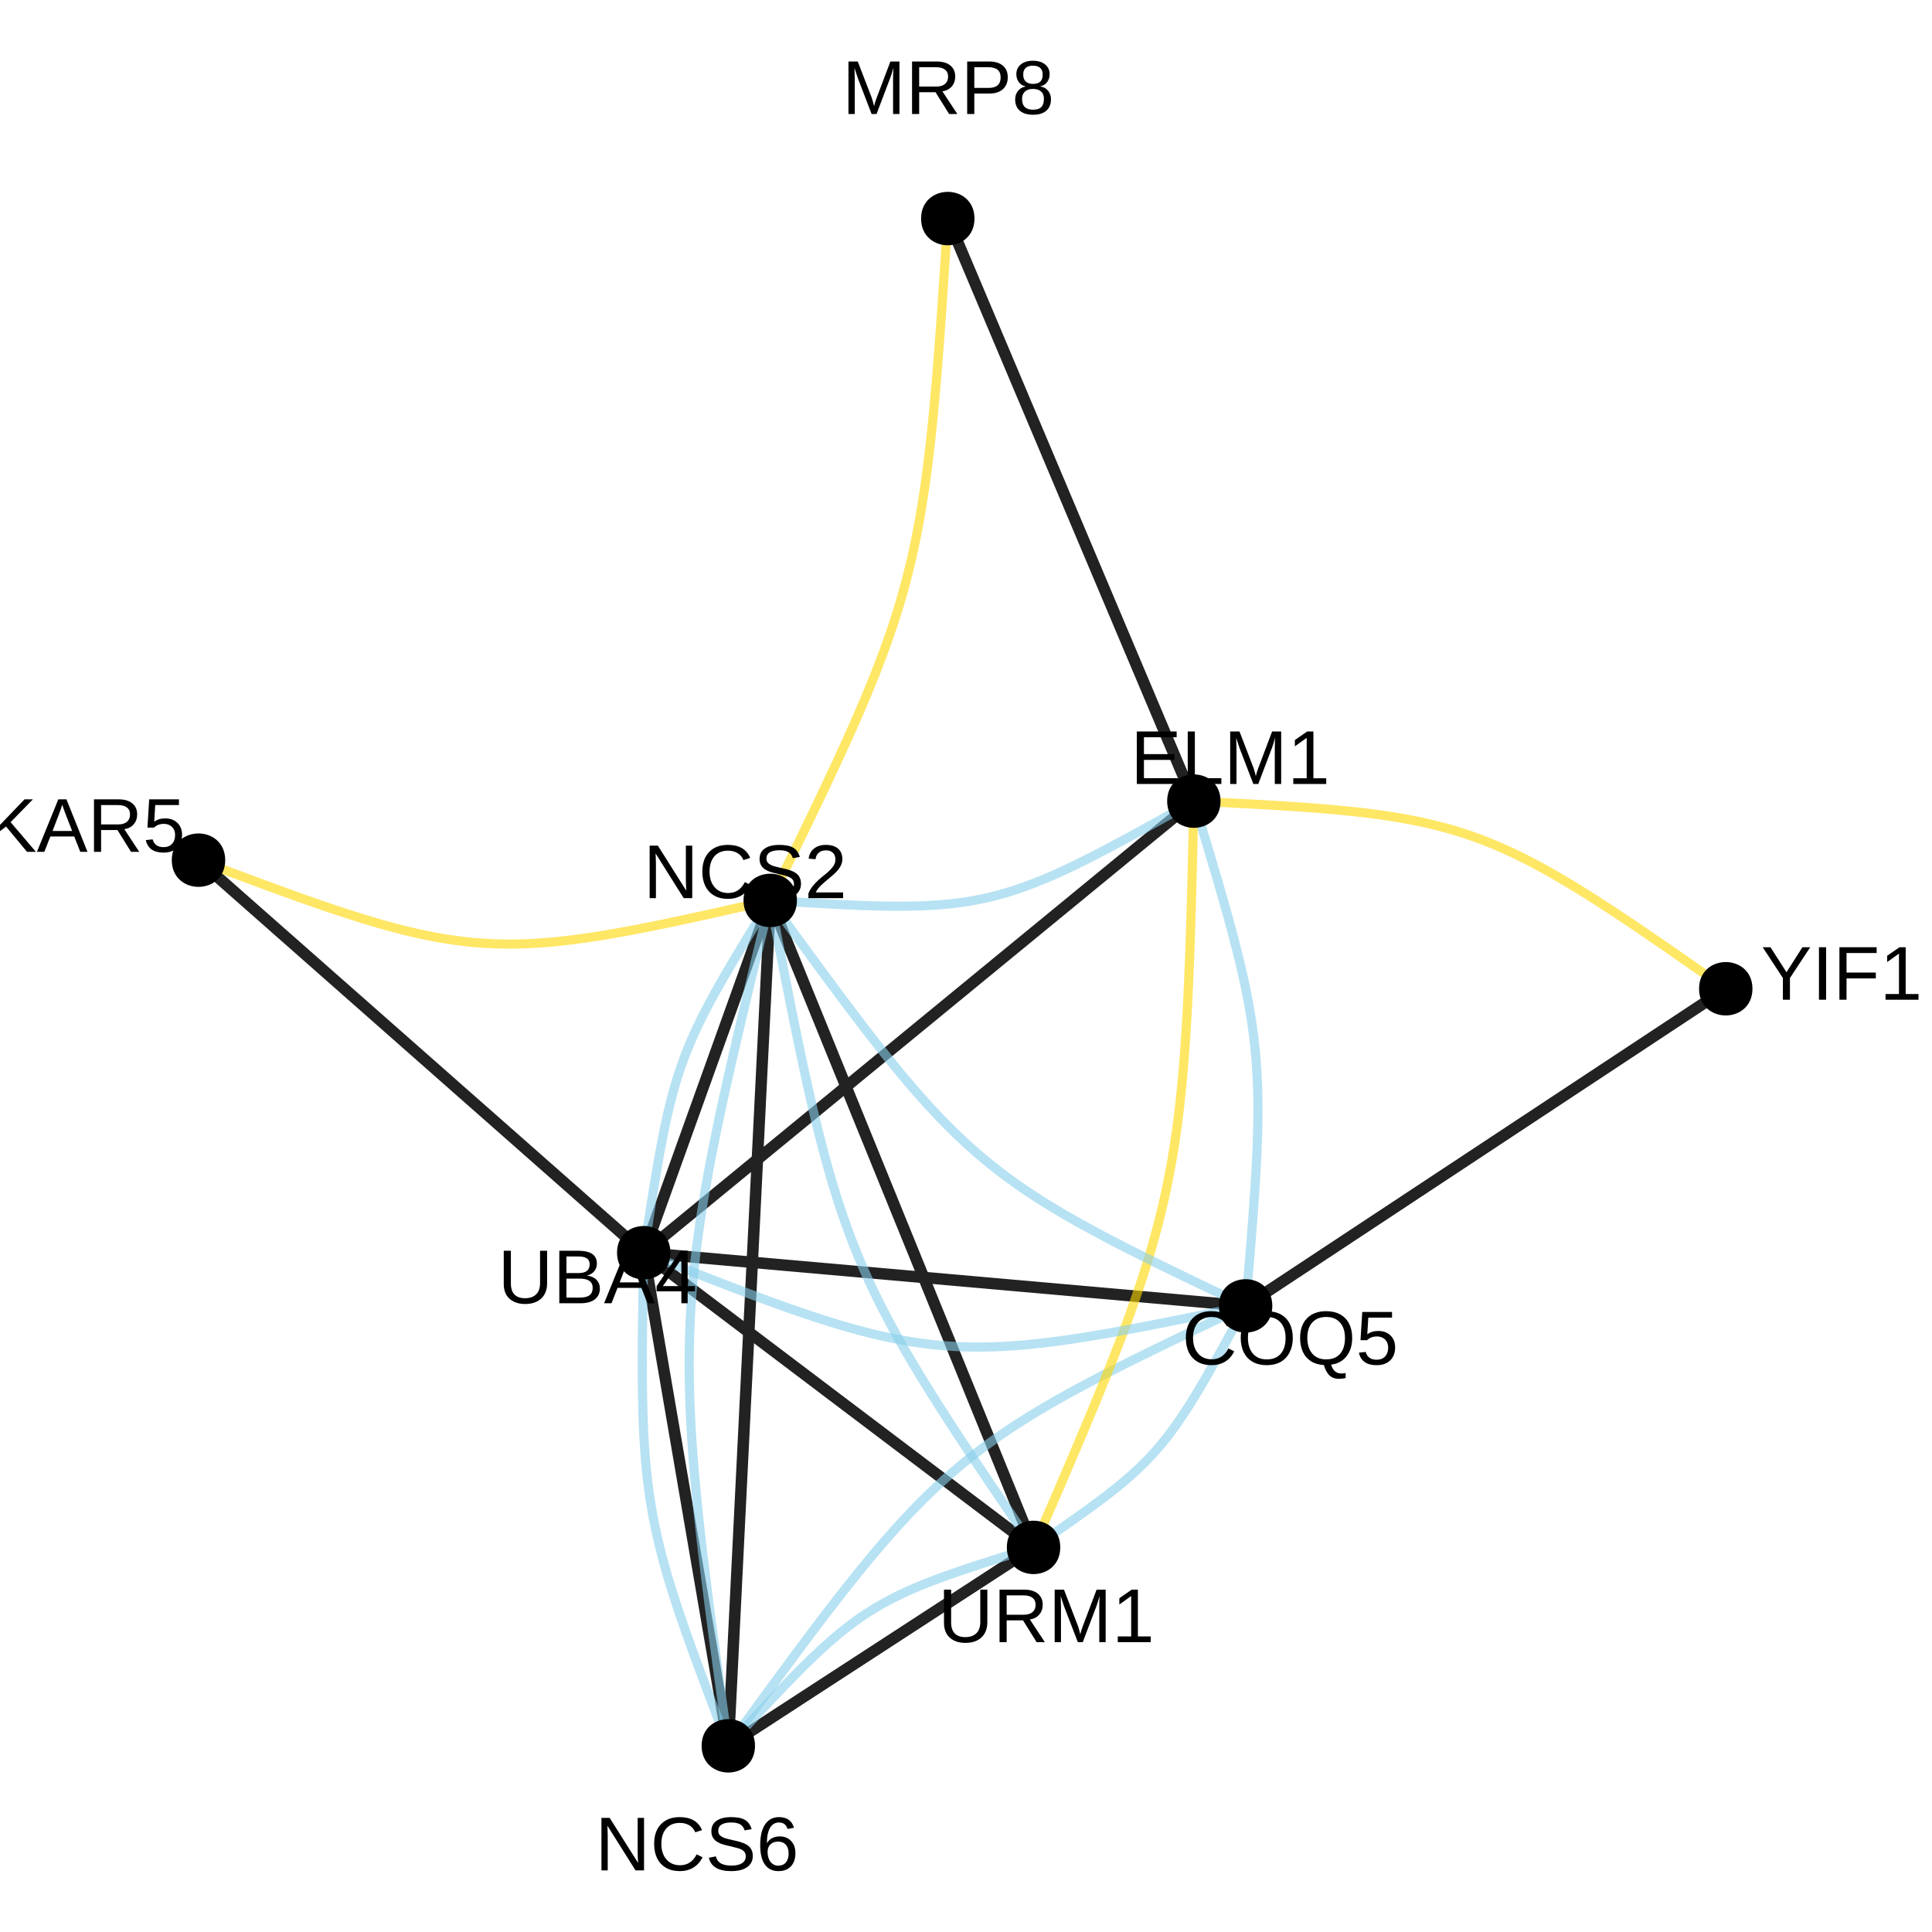 <?xml version="1.0" encoding="UTF-8"?>
<svg xmlns="http://www.w3.org/2000/svg" xmlns:xlink="http://www.w3.org/1999/xlink" width="360pt" height="360pt" viewBox="0 0 360 360" version="1.1">
<defs>
<g>
<symbol overflow="visible" id="glyph0-0">
<path style="stroke:none;" d="M 1.422 -9.781 L 9.234 -9.781 L 9.234 0 L 1.422 0 Z M 1.953 -9.25 L 1.953 -0.531 L 8.703 -0.531 L 8.703 -9.25 Z M 1.953 -9.25 "/>
</symbol>
<symbol overflow="visible" id="glyph0-1">
<path style="stroke:none;" d="M 7.516 0 L 2.281 -8.328 L 2.312 -7.656 L 2.344 -6.5 L 2.344 0 L 1.172 0 L 1.172 -9.781 L 2.703 -9.781 L 8 -1.391 C 7.945 -2.297 7.922 -2.957 7.922 -3.375 L 7.922 -9.781 L 9.109 -9.781 L 9.109 0 Z M 7.516 0 "/>
</symbol>
<symbol overflow="visible" id="glyph0-2">
<path style="stroke:none;" d="M 5.5 -8.844 C 4.414 -8.844 3.57 -8.492 2.969 -7.797 C 2.363 -7.098 2.062 -6.145 2.062 -4.938 C 2.062 -3.738 2.375 -2.773 3 -2.047 C 3.633 -1.316 4.484 -0.953 5.547 -0.953 C 6.922 -0.953 7.953 -1.629 8.641 -2.984 L 9.734 -2.438 C 9.328 -1.602 8.758 -0.961 8.031 -0.516 C 7.301 -0.078 6.453 0.141 5.484 0.141 C 4.504 0.141 3.656 -0.062 2.938 -0.469 C 2.219 -0.883 1.664 -1.473 1.281 -2.234 C 0.906 -2.992 0.719 -3.895 0.719 -4.938 C 0.719 -6.5 1.141 -7.719 1.984 -8.594 C 2.828 -9.477 3.992 -9.922 5.484 -9.922 C 6.523 -9.922 7.395 -9.719 8.094 -9.312 C 8.789 -8.906 9.305 -8.301 9.641 -7.5 L 8.375 -7.094 C 8.156 -7.656 7.789 -8.086 7.281 -8.391 C 6.781 -8.691 6.188 -8.844 5.5 -8.844 Z M 5.5 -8.844 "/>
</symbol>
<symbol overflow="visible" id="glyph0-3">
<path style="stroke:none;" d="M 8.828 -2.703 C 8.828 -1.797 8.473 -1.094 7.766 -0.594 C 7.066 -0.102 6.078 0.141 4.797 0.141 C 2.41 0.141 1.023 -0.688 0.641 -2.344 L 1.938 -2.609 C 2.082 -2.016 2.395 -1.578 2.875 -1.297 C 3.352 -1.023 4.008 -0.891 4.844 -0.891 C 5.695 -0.891 6.352 -1.035 6.812 -1.328 C 7.281 -1.629 7.516 -2.062 7.516 -2.625 C 7.516 -2.945 7.441 -3.207 7.297 -3.406 C 7.148 -3.602 6.945 -3.766 6.688 -3.891 C 6.426 -4.023 6.109 -4.133 5.734 -4.219 C 5.367 -4.312 4.969 -4.41 4.531 -4.516 C 3.758 -4.68 3.172 -4.848 2.766 -5.016 C 2.367 -5.191 2.051 -5.383 1.812 -5.594 C 1.582 -5.812 1.406 -6.062 1.281 -6.344 C 1.164 -6.625 1.109 -6.945 1.109 -7.312 C 1.109 -8.145 1.426 -8.785 2.062 -9.234 C 2.707 -9.691 3.625 -9.922 4.812 -9.922 C 5.926 -9.922 6.773 -9.75 7.359 -9.406 C 7.953 -9.07 8.367 -8.492 8.609 -7.672 L 7.297 -7.453 C 7.148 -7.973 6.875 -8.348 6.469 -8.578 C 6.07 -8.805 5.516 -8.922 4.797 -8.922 C 4.016 -8.922 3.414 -8.789 3 -8.531 C 2.594 -8.281 2.391 -7.895 2.391 -7.375 C 2.391 -7.07 2.469 -6.82 2.625 -6.625 C 2.789 -6.438 3.023 -6.27 3.328 -6.125 C 3.629 -5.988 4.227 -5.82 5.125 -5.625 C 5.426 -5.562 5.723 -5.492 6.016 -5.422 C 6.316 -5.348 6.602 -5.258 6.875 -5.156 C 7.156 -5.062 7.41 -4.945 7.641 -4.812 C 7.879 -4.676 8.086 -4.508 8.266 -4.312 C 8.441 -4.125 8.578 -3.895 8.672 -3.625 C 8.773 -3.363 8.828 -3.055 8.828 -2.703 Z M 8.828 -2.703 "/>
</symbol>
<symbol overflow="visible" id="glyph0-4">
<path style="stroke:none;" d="M 7.281 -3.203 C 7.281 -2.172 7 -1.352 6.438 -0.75 C 5.883 -0.156 5.113 0.141 4.125 0.141 C 3.02 0.141 2.176 -0.266 1.594 -1.078 C 1.008 -1.898 0.719 -3.098 0.719 -4.672 C 0.719 -6.359 1.02 -7.656 1.625 -8.562 C 2.238 -9.469 3.102 -9.922 4.219 -9.922 C 5.695 -9.922 6.629 -9.258 7.016 -7.938 L 5.812 -7.719 C 5.57 -8.52 5.035 -8.922 4.203 -8.922 C 3.492 -8.922 2.941 -8.586 2.547 -7.922 C 2.16 -7.254 1.969 -6.289 1.969 -5.031 C 2.195 -5.457 2.516 -5.781 2.922 -6 C 3.336 -6.219 3.812 -6.328 4.344 -6.328 C 5.238 -6.328 5.953 -6.039 6.484 -5.469 C 7.016 -4.906 7.281 -4.148 7.281 -3.203 Z M 6.016 -3.141 C 6.016 -3.848 5.836 -4.395 5.484 -4.781 C 5.141 -5.164 4.66 -5.359 4.047 -5.359 C 3.461 -5.359 2.988 -5.188 2.625 -4.844 C 2.27 -4.508 2.094 -4.039 2.094 -3.438 C 2.094 -2.688 2.273 -2.07 2.641 -1.594 C 3.016 -1.113 3.492 -0.875 4.078 -0.875 C 4.68 -0.875 5.156 -1.07 5.5 -1.469 C 5.844 -1.875 6.016 -2.43 6.016 -3.141 Z M 6.016 -3.141 "/>
</symbol>
<symbol overflow="visible" id="glyph0-5">
<path style="stroke:none;" d="M 5.078 0.141 C 4.273 0.141 3.57 -0.004 2.969 -0.297 C 2.375 -0.586 1.91 -1.008 1.578 -1.562 C 1.254 -2.125 1.094 -2.789 1.094 -3.562 L 1.094 -9.781 L 2.422 -9.781 L 2.422 -3.672 C 2.422 -2.773 2.645 -2.094 3.094 -1.625 C 3.551 -1.164 4.207 -0.938 5.062 -0.938 C 5.945 -0.938 6.633 -1.176 7.125 -1.656 C 7.613 -2.133 7.859 -2.832 7.859 -3.75 L 7.859 -9.781 L 9.172 -9.781 L 9.172 -3.672 C 9.172 -2.891 9.004 -2.207 8.672 -1.625 C 8.336 -1.051 7.863 -0.613 7.25 -0.312 C 6.633 -0.008 5.91 0.141 5.078 0.141 Z M 5.078 0.141 "/>
</symbol>
<symbol overflow="visible" id="glyph0-6">
<path style="stroke:none;" d="M 8.734 -2.75 C 8.734 -1.883 8.414 -1.207 7.781 -0.719 C 7.145 -0.238 6.266 0 5.141 0 L 1.172 0 L 1.172 -9.781 L 4.719 -9.781 C 7.02 -9.781 8.172 -8.988 8.172 -7.406 C 8.172 -6.832 8.004 -6.348 7.672 -5.953 C 7.348 -5.555 6.891 -5.289 6.297 -5.156 C 7.078 -5.062 7.676 -4.801 8.094 -4.375 C 8.52 -3.945 8.734 -3.406 8.734 -2.75 Z M 6.828 -7.25 C 6.828 -7.781 6.645 -8.156 6.281 -8.375 C 5.926 -8.602 5.406 -8.719 4.719 -8.719 L 2.5 -8.719 L 2.5 -5.625 L 4.719 -5.625 C 5.426 -5.625 5.953 -5.754 6.297 -6.016 C 6.648 -6.285 6.828 -6.695 6.828 -7.25 Z M 7.391 -2.859 C 7.391 -4.016 6.582 -4.594 4.969 -4.594 L 2.5 -4.594 L 2.5 -1.062 L 5.062 -1.062 C 5.875 -1.062 6.461 -1.211 6.828 -1.516 C 7.203 -1.816 7.391 -2.266 7.391 -2.859 Z M 7.391 -2.859 "/>
</symbol>
<symbol overflow="visible" id="glyph0-7">
<path style="stroke:none;" d="M 8.109 0 L 6.984 -2.859 L 2.531 -2.859 L 1.406 0 L 0.031 0 L 4.016 -9.781 L 5.531 -9.781 L 9.453 0 Z M 4.75 -8.781 L 4.688 -8.594 C 4.57 -8.207 4.398 -7.711 4.172 -7.109 L 2.938 -3.891 L 6.594 -3.891 L 5.328 -7.125 C 5.203 -7.445 5.07 -7.805 4.938 -8.203 Z M 4.75 -8.781 "/>
</symbol>
<symbol overflow="visible" id="glyph0-8">
<path style="stroke:none;" d="M 6.109 -2.219 L 6.109 0 L 4.938 0 L 4.938 -2.219 L 0.328 -2.219 L 0.328 -3.188 L 4.797 -9.781 L 6.109 -9.781 L 6.109 -3.203 L 7.484 -3.203 L 7.484 -2.219 Z M 4.938 -8.375 C 4.926 -8.344 4.859 -8.219 4.734 -8 C 4.617 -7.781 4.531 -7.629 4.469 -7.547 L 1.969 -3.859 L 1.594 -3.344 L 1.484 -3.203 L 4.938 -3.203 Z M 4.938 -8.375 "/>
</symbol>
<symbol overflow="visible" id="glyph0-9">
<path style="stroke:none;" d="M 8.078 0 L 5.547 -4.062 L 2.5 -4.062 L 2.5 0 L 1.172 0 L 1.172 -9.781 L 5.766 -9.781 C 6.867 -9.781 7.719 -9.531 8.312 -9.031 C 8.914 -8.539 9.219 -7.859 9.219 -6.984 C 9.219 -6.254 9.004 -5.641 8.578 -5.141 C 8.16 -4.648 7.578 -4.344 6.828 -4.219 L 9.609 0 Z M 7.891 -6.969 C 7.891 -7.539 7.695 -7.973 7.312 -8.266 C 6.926 -8.566 6.367 -8.719 5.641 -8.719 L 2.5 -8.719 L 2.5 -5.109 L 5.688 -5.109 C 6.383 -5.109 6.926 -5.27 7.312 -5.594 C 7.695 -5.926 7.891 -6.383 7.891 -6.969 Z M 7.891 -6.969 "/>
</symbol>
<symbol overflow="visible" id="glyph0-10">
<path style="stroke:none;" d="M 9.484 0 L 9.484 -6.531 C 9.484 -7.25 9.504 -7.941 9.547 -8.609 C 9.316 -7.773 9.113 -7.129 8.938 -6.672 L 6.406 0 L 5.484 0 L 2.922 -6.672 L 2.531 -7.844 L 2.297 -8.609 L 2.312 -7.844 L 2.344 -6.531 L 2.344 0 L 1.172 0 L 1.172 -9.781 L 2.906 -9.781 L 5.516 -3 C 5.609 -2.727 5.695 -2.438 5.781 -2.125 C 5.863 -1.812 5.922 -1.582 5.953 -1.438 C 5.984 -1.625 6.055 -1.906 6.172 -2.281 C 6.297 -2.664 6.379 -2.906 6.422 -3 L 8.984 -9.781 L 10.672 -9.781 L 10.672 0 Z M 9.484 0 "/>
</symbol>
<symbol overflow="visible" id="glyph0-11">
<path style="stroke:none;" d="M 1.078 0 L 1.078 -1.062 L 3.578 -1.062 L 3.578 -8.594 L 1.375 -7.016 L 1.375 -8.188 L 3.672 -9.781 L 4.828 -9.781 L 4.828 -1.062 L 7.219 -1.062 L 7.219 0 Z M 1.078 0 "/>
</symbol>
<symbol overflow="visible" id="glyph0-12">
<path style="stroke:none;" d="M 1.172 0 L 1.172 -9.781 L 8.594 -9.781 L 8.594 -8.703 L 2.5 -8.703 L 2.5 -5.562 L 8.172 -5.562 L 8.172 -4.484 L 2.5 -4.484 L 2.5 -1.078 L 8.875 -1.078 L 8.875 0 Z M 1.172 0 "/>
</symbol>
<symbol overflow="visible" id="glyph0-13">
<path style="stroke:none;" d="M 1.172 0 L 1.172 -9.781 L 2.5 -9.781 L 2.5 -1.078 L 7.438 -1.078 L 7.438 0 Z M 1.172 0 "/>
</symbol>
<symbol overflow="visible" id="glyph0-14">
<path style="stroke:none;" d="M 8.734 -6.844 C 8.734 -5.914 8.43 -5.176 7.828 -4.625 C 7.223 -4.082 6.398 -3.812 5.359 -3.812 L 2.5 -3.812 L 2.5 0 L 1.172 0 L 1.172 -9.781 L 5.281 -9.781 C 6.375 -9.781 7.223 -9.52 7.828 -9 C 8.43 -8.488 8.734 -7.77 8.734 -6.844 Z M 7.406 -6.828 C 7.406 -8.086 6.645 -8.719 5.125 -8.719 L 2.5 -8.719 L 2.5 -4.859 L 5.172 -4.859 C 6.66 -4.859 7.406 -5.516 7.406 -6.828 Z M 7.406 -6.828 "/>
</symbol>
<symbol overflow="visible" id="glyph0-15">
<path style="stroke:none;" d="M 7.297 -2.734 C 7.297 -1.828 7.004 -1.117 6.422 -0.609 C 5.848 -0.109 5.023 0.141 3.953 0.141 C 2.91 0.141 2.094 -0.102 1.5 -0.594 C 0.914 -1.094 0.625 -1.801 0.625 -2.719 C 0.625 -3.352 0.805 -3.891 1.172 -4.328 C 1.535 -4.766 2 -5.023 2.562 -5.109 L 2.562 -5.141 C 2.031 -5.266 1.609 -5.535 1.297 -5.953 C 0.992 -6.367 0.844 -6.859 0.844 -7.422 C 0.844 -8.172 1.117 -8.773 1.672 -9.234 C 2.234 -9.691 2.984 -9.922 3.922 -9.922 C 4.891 -9.922 5.648 -9.691 6.203 -9.234 C 6.766 -8.785 7.047 -8.176 7.047 -7.406 C 7.047 -6.844 6.891 -6.352 6.578 -5.938 C 6.266 -5.52 5.844 -5.258 5.312 -5.156 L 5.312 -5.125 C 5.938 -5.031 6.422 -4.766 6.766 -4.328 C 7.117 -3.898 7.297 -3.367 7.297 -2.734 Z M 5.75 -7.344 C 5.75 -8.445 5.141 -9 3.922 -9 C 3.336 -9 2.891 -8.859 2.578 -8.578 C 2.273 -8.305 2.125 -7.895 2.125 -7.344 C 2.125 -6.781 2.281 -6.348 2.594 -6.047 C 2.914 -5.754 3.363 -5.609 3.938 -5.609 C 4.531 -5.609 4.977 -5.742 5.281 -6.016 C 5.594 -6.285 5.75 -6.727 5.75 -7.344 Z M 5.984 -2.844 C 5.984 -3.445 5.801 -3.898 5.438 -4.203 C 5.082 -4.516 4.578 -4.672 3.922 -4.672 C 3.297 -4.672 2.801 -4.504 2.438 -4.172 C 2.082 -3.848 1.906 -3.395 1.906 -2.812 C 1.906 -1.469 2.594 -0.797 3.969 -0.797 C 4.645 -0.797 5.148 -0.957 5.484 -1.281 C 5.816 -1.613 5.984 -2.133 5.984 -2.844 Z M 5.984 -2.844 "/>
</symbol>
<symbol overflow="visible" id="glyph0-16">
<path style="stroke:none;" d="M 10.375 -4.938 C 10.375 -3.914 10.176 -3.02 9.781 -2.25 C 9.395 -1.477 8.836 -0.883 8.109 -0.469 C 7.379 -0.062 6.516 0.141 5.516 0.141 C 4.516 0.141 3.648 -0.062 2.922 -0.469 C 2.191 -0.875 1.633 -1.461 1.25 -2.234 C 0.863 -3.004 0.672 -3.906 0.672 -4.938 C 0.672 -6.5 1.098 -7.719 1.953 -8.594 C 2.816 -9.477 4.008 -9.922 5.531 -9.922 C 6.531 -9.922 7.395 -9.723 8.125 -9.328 C 8.852 -8.93 9.41 -8.359 9.797 -7.609 C 10.18 -6.859 10.375 -5.969 10.375 -4.938 Z M 9.031 -4.938 C 9.031 -6.156 8.723 -7.109 8.109 -7.797 C 7.504 -8.492 6.645 -8.844 5.531 -8.844 C 4.414 -8.844 3.551 -8.5 2.938 -7.812 C 2.32 -7.133 2.016 -6.176 2.016 -4.938 C 2.016 -3.707 2.32 -2.734 2.938 -2.016 C 3.562 -1.297 4.422 -0.938 5.516 -0.938 C 6.648 -0.938 7.52 -1.285 8.125 -1.984 C 8.727 -2.68 9.031 -3.664 9.031 -4.938 Z M 9.031 -4.938 "/>
</symbol>
<symbol overflow="visible" id="glyph0-17">
<path style="stroke:none;" d="M 10.375 -4.938 C 10.375 -3.562 10.023 -2.426 9.328 -1.531 C 8.641 -0.645 7.676 -0.117 6.438 0.047 C 6.633 0.629 6.883 1.047 7.188 1.297 C 7.5 1.555 7.891 1.688 8.359 1.688 C 8.609 1.688 8.875 1.66 9.156 1.609 L 9.156 2.531 C 8.727 2.633 8.316 2.688 7.922 2.688 C 7.223 2.688 6.645 2.488 6.188 2.094 C 5.738 1.695 5.375 1.035 5.094 0.109 C 4.176 0.066 3.383 -0.16 2.719 -0.578 C 2.051 -1.004 1.539 -1.586 1.188 -2.328 C 0.844 -3.078 0.672 -3.945 0.672 -4.938 C 0.672 -6.5 1.098 -7.719 1.953 -8.594 C 2.816 -9.477 4.008 -9.922 5.531 -9.922 C 6.531 -9.922 7.395 -9.723 8.125 -9.328 C 8.852 -8.93 9.41 -8.359 9.797 -7.609 C 10.18 -6.859 10.375 -5.969 10.375 -4.938 Z M 9.031 -4.938 C 9.031 -6.156 8.723 -7.109 8.109 -7.797 C 7.504 -8.492 6.645 -8.844 5.531 -8.844 C 4.414 -8.844 3.551 -8.5 2.938 -7.812 C 2.32 -7.133 2.016 -6.176 2.016 -4.938 C 2.016 -3.707 2.32 -2.734 2.938 -2.016 C 3.562 -1.297 4.422 -0.938 5.516 -0.938 C 6.648 -0.938 7.52 -1.285 8.125 -1.984 C 8.727 -2.68 9.031 -3.664 9.031 -4.938 Z M 9.031 -4.938 "/>
</symbol>
<symbol overflow="visible" id="glyph0-18">
<path style="stroke:none;" d="M 7.312 -3.188 C 7.312 -2.156 7.004 -1.344 6.391 -0.75 C 5.773 -0.156 4.926 0.141 3.844 0.141 C 2.926 0.141 2.188 -0.055 1.625 -0.453 C 1.07 -0.859 0.719 -1.438 0.562 -2.188 L 1.828 -2.328 C 2.098 -1.359 2.773 -0.875 3.859 -0.875 C 4.535 -0.875 5.062 -1.078 5.438 -1.484 C 5.82 -1.891 6.016 -2.445 6.016 -3.156 C 6.016 -3.77 5.82 -4.266 5.438 -4.641 C 5.051 -5.023 4.535 -5.219 3.891 -5.219 C 3.555 -5.219 3.242 -5.164 2.953 -5.062 C 2.66 -4.957 2.367 -4.773 2.078 -4.516 L 0.859 -4.516 L 1.188 -9.781 L 6.734 -9.781 L 6.734 -8.719 L 2.312 -8.719 L 2.125 -5.609 C 2.664 -6.023 3.344 -6.234 4.156 -6.234 C 5.113 -6.234 5.879 -5.953 6.453 -5.391 C 7.023 -4.828 7.312 -4.094 7.312 -3.188 Z M 7.312 -3.188 "/>
</symbol>
<symbol overflow="visible" id="glyph0-19">
<path style="stroke:none;" d="M 7.672 0 L 3.766 -4.719 L 2.5 -3.75 L 2.5 0 L 1.172 0 L 1.172 -9.781 L 2.5 -9.781 L 2.5 -4.875 L 7.203 -9.781 L 8.766 -9.781 L 4.609 -5.531 L 9.328 0 Z M 7.672 0 "/>
</symbol>
<symbol overflow="visible" id="glyph0-20">
<path style="stroke:none;" d="M 0.719 0 L 0.719 -0.875 C 0.945 -1.414 1.234 -1.895 1.578 -2.312 C 1.922 -2.727 2.281 -3.102 2.656 -3.438 C 3.031 -3.77 3.398 -4.078 3.766 -4.359 C 4.129 -4.648 4.457 -4.941 4.75 -5.234 C 5.051 -5.523 5.289 -5.828 5.469 -6.141 C 5.656 -6.453 5.75 -6.805 5.75 -7.203 C 5.75 -7.742 5.594 -8.16 5.281 -8.453 C 4.969 -8.754 4.531 -8.906 3.969 -8.906 C 3.438 -8.906 3 -8.758 2.656 -8.469 C 2.312 -8.176 2.109 -7.77 2.047 -7.25 L 0.766 -7.359 C 0.859 -8.148 1.191 -8.773 1.766 -9.234 C 2.336 -9.691 3.07 -9.922 3.969 -9.922 C 4.957 -9.922 5.719 -9.688 6.25 -9.219 C 6.781 -8.758 7.047 -8.102 7.047 -7.25 C 7.047 -6.863 6.957 -6.484 6.781 -6.109 C 6.602 -5.734 6.344 -5.359 6 -4.984 C 5.656 -4.609 5.004 -4.031 4.047 -3.25 C 3.516 -2.812 3.086 -2.414 2.766 -2.062 C 2.453 -1.719 2.227 -1.383 2.094 -1.062 L 7.188 -1.062 L 7.188 0 Z M 0.719 0 "/>
</symbol>
<symbol overflow="visible" id="glyph0-21">
<path style="stroke:none;" d="M 5.391 -4.047 L 5.391 0 L 4.078 0 L 4.078 -4.047 L 0.312 -9.781 L 1.766 -9.781 L 4.75 -5.125 L 7.719 -9.781 L 9.172 -9.781 Z M 5.391 -4.047 "/>
</symbol>
<symbol overflow="visible" id="glyph0-22">
<path style="stroke:none;" d="M 1.312 0 L 1.312 -9.781 L 2.641 -9.781 L 2.641 0 Z M 1.312 0 "/>
</symbol>
<symbol overflow="visible" id="glyph0-23">
<path style="stroke:none;" d="M 2.5 -8.703 L 2.5 -5.062 L 7.953 -5.062 L 7.953 -3.969 L 2.5 -3.969 L 2.5 0 L 1.172 0 L 1.172 -9.781 L 8.109 -9.781 L 8.109 -8.703 Z M 2.5 -8.703 "/>
</symbol>
</g>
</defs>
<g id="surface154778">
<rect x="0" y="0" width="360" height="360" style="fill:rgb(100%,100%,100%);fill-opacity:1;stroke:none;"/>
<path style="fill:none;stroke-width:2.134;stroke-linecap:butt;stroke-linejoin:round;stroke:rgb(13.333%,13.333%,13.333%);stroke-opacity:1;stroke-miterlimit:1;" d="M 135.711 325.309 L 135.828 322.945 L 135.941 320.633 L 136.055 318.363 L 136.164 316.137 L 136.273 313.957 L 136.379 311.82 L 136.484 309.727 L 136.586 307.676 L 136.684 305.664 L 136.781 303.691 L 136.879 301.758 L 136.973 299.859 L 137.066 298 L 137.156 296.176 L 137.242 294.383 L 137.332 292.629 L 137.418 290.902 L 137.5 289.211 L 137.582 287.551 L 137.664 285.918 L 137.742 284.316 L 137.82 282.738 L 137.898 281.191 L 137.973 279.668 L 138.047 278.172 L 138.121 276.695 L 138.191 275.246 L 138.266 273.816 L 138.332 272.406 L 138.402 271.02 L 138.469 269.652 L 138.539 268.301 L 138.605 266.965 L 138.668 265.648 L 138.734 264.344 L 138.797 263.055 L 138.859 261.777 L 138.922 260.516 L 138.984 259.262 L 139.047 258.02 L 139.109 256.789 L 139.168 255.562 L 139.23 254.348 L 139.289 253.137 L 139.348 251.93 L 139.41 250.727 L 139.586 247.141 L 139.645 245.949 L 139.703 244.754 L 139.766 243.559 L 139.883 241.16 L 139.941 239.953 L 140.004 238.742 L 140.062 237.523 L 140.125 236.301 L 140.184 235.066 L 140.246 233.824 L 140.309 232.574 L 140.371 231.309 L 140.434 230.035 L 140.5 228.746 L 140.562 227.441 L 140.629 226.125 L 140.695 224.789 L 140.762 223.438 L 140.828 222.07 L 140.898 220.68 L 140.969 219.273 L 141.039 217.844 L 141.113 216.391 L 141.184 214.918 L 141.258 213.422 L 141.336 211.898 L 141.41 210.348 L 141.488 208.773 L 141.57 207.172 L 141.648 205.539 L 141.73 203.879 L 141.816 202.184 L 141.902 200.461 L 141.988 198.703 L 142.078 196.914 L 142.168 195.09 L 142.262 193.23 L 142.355 191.332 L 142.449 189.398 L 142.547 187.426 L 142.648 185.414 L 142.75 183.359 L 142.852 181.266 L 142.961 179.129 L 143.066 176.949 L 143.176 174.727 L 143.289 172.457 L 143.406 170.141 L 143.523 167.777 "/>
<path style="fill:none;stroke-width:2.134;stroke-linecap:butt;stroke-linejoin:round;stroke:rgb(13.333%,13.333%,13.333%);stroke-opacity:1;stroke-miterlimit:1;" d="M 135.711 325.309 L 136.562 324.754 L 137.398 324.211 L 138.219 323.68 L 139.023 323.156 L 139.809 322.645 L 140.582 322.145 L 141.336 321.652 L 142.078 321.172 L 142.805 320.699 L 143.516 320.234 L 144.215 319.781 L 144.898 319.336 L 145.57 318.898 L 146.23 318.473 L 146.875 318.051 L 147.512 317.641 L 148.133 317.234 L 148.742 316.836 L 149.344 316.445 L 149.934 316.062 L 150.512 315.688 L 151.082 315.316 L 151.641 314.953 L 152.188 314.598 L 152.73 314.246 L 153.262 313.898 L 153.785 313.559 L 154.301 313.223 L 154.812 312.895 L 155.312 312.566 L 155.805 312.246 L 156.293 311.93 L 156.777 311.617 L 157.25 311.305 L 157.723 311 L 158.188 310.699 L 158.648 310.398 L 159.105 310.102 L 159.559 309.809 L 160.004 309.516 L 160.895 308.938 L 161.332 308.652 L 161.77 308.371 L 162.203 308.086 L 163.504 307.242 L 163.934 306.961 L 164.363 306.684 L 164.797 306.402 L 165.227 306.121 L 166.527 305.277 L 166.965 304.992 L 167.406 304.707 L 167.848 304.418 L 168.293 304.129 L 168.742 303.836 L 169.195 303.543 L 169.648 303.246 L 170.109 302.945 L 170.574 302.645 L 171.047 302.34 L 171.523 302.031 L 172.004 301.715 L 172.492 301.398 L 172.984 301.078 L 173.488 300.75 L 173.996 300.422 L 174.512 300.086 L 175.035 299.746 L 175.566 299.398 L 176.109 299.047 L 176.66 298.691 L 177.219 298.328 L 177.785 297.957 L 178.363 297.582 L 178.953 297.199 L 179.555 296.809 L 180.164 296.41 L 180.789 296.008 L 181.422 295.594 L 182.066 295.172 L 182.727 294.746 L 183.398 294.309 L 184.082 293.863 L 184.781 293.41 L 185.492 292.945 L 186.219 292.473 L 186.961 291.992 L 187.719 291.5 L 188.488 291 L 189.277 290.488 L 190.078 289.965 L 190.898 289.434 L 191.734 288.891 L 192.586 288.336 "/>
<path style="fill:none;stroke-width:2.134;stroke-linecap:butt;stroke-linejoin:round;stroke:rgb(13.333%,13.333%,13.333%);stroke-opacity:1;stroke-miterlimit:1;" d="M 135.711 325.309 L 135.473 323.934 L 135.242 322.582 L 135.016 321.258 L 134.793 319.961 L 134.574 318.688 L 134.359 317.441 L 134.152 316.223 L 133.945 315.023 L 133.746 313.852 L 133.547 312.699 L 133.355 311.57 L 133.164 310.465 L 132.977 309.379 L 132.797 308.316 L 132.617 307.27 L 132.441 306.246 L 132.27 305.242 L 132.098 304.254 L 131.934 303.285 L 131.77 302.332 L 131.609 301.398 L 131.449 300.48 L 131.297 299.574 L 131.145 298.688 L 130.992 297.812 L 130.848 296.953 L 130.703 296.109 L 130.559 295.273 L 130.418 294.453 L 130.277 293.645 L 130.141 292.844 L 130.008 292.055 L 129.871 291.277 L 129.742 290.508 L 129.609 289.75 L 129.48 288.996 L 129.355 288.254 L 129.227 287.516 L 129.102 286.785 L 128.977 286.062 L 128.855 285.344 L 128.73 284.629 L 128.609 283.918 L 128.488 283.211 L 128.367 282.508 L 128.25 281.809 L 128.008 280.41 L 127.891 279.715 L 127.77 279.02 L 127.652 278.32 L 127.531 277.625 L 127.289 276.227 L 127.172 275.523 L 127.051 274.816 L 126.926 274.105 L 126.805 273.391 L 126.68 272.672 L 126.559 271.949 L 126.434 271.219 L 126.305 270.48 L 126.18 269.734 L 126.051 268.984 L 125.918 268.223 L 125.785 267.457 L 125.652 266.676 L 125.52 265.891 L 125.383 265.09 L 125.242 264.281 L 125.102 263.461 L 124.957 262.625 L 124.812 261.777 L 124.664 260.918 L 124.516 260.047 L 124.363 259.156 L 124.207 258.254 L 124.051 257.336 L 123.891 256.398 L 123.727 255.449 L 123.562 254.48 L 123.391 253.492 L 123.219 252.488 L 123.043 251.461 L 122.863 250.418 L 122.684 249.355 L 122.496 248.27 L 122.305 247.164 L 122.113 246.035 L 121.914 244.883 L 121.715 243.711 L 121.508 242.512 L 121.297 241.289 L 121.086 240.043 L 120.867 238.773 L 120.645 237.477 L 120.418 236.152 L 120.188 234.801 L 119.949 233.422 "/>
<path style="fill:none;stroke-width:2.134;stroke-linecap:butt;stroke-linejoin:round;stroke:rgb(13.333%,13.333%,13.333%);stroke-opacity:1;stroke-miterlimit:1;" d="M 222.457 149.281 L 221.77 147.652 L 221.094 146.055 L 220.434 144.492 L 219.785 142.961 L 219.152 141.457 L 218.531 139.984 L 217.922 138.543 L 217.324 137.129 L 216.738 135.742 L 216.164 134.383 L 215.602 133.047 L 215.051 131.742 L 214.508 130.461 L 213.977 129.203 L 213.457 127.969 L 212.945 126.758 L 212.441 125.57 L 211.949 124.406 L 211.465 123.258 L 210.992 122.137 L 210.523 121.031 L 210.066 119.945 L 209.617 118.879 L 209.172 117.828 L 208.734 116.797 L 208.309 115.781 L 207.887 114.781 L 207.469 113.797 L 207.059 112.824 L 206.656 111.867 L 206.258 110.926 L 205.863 109.992 L 205.477 109.074 L 205.09 108.168 L 204.711 107.27 L 204.336 106.379 L 203.965 105.5 L 203.598 104.629 L 203.234 103.766 L 202.871 102.91 L 202.512 102.062 L 202.156 101.219 L 201.801 100.379 L 201.449 99.543 L 201.098 98.715 L 200.75 97.887 L 200.398 97.059 L 200.051 96.238 L 199.355 94.59 L 199.012 93.77 L 198.66 92.945 L 198.312 92.121 L 197.965 91.293 L 197.613 90.461 L 197.262 89.625 L 196.906 88.789 L 196.551 87.945 L 196.191 87.094 L 195.828 86.238 L 195.465 85.375 L 195.098 84.504 L 194.727 83.625 L 194.352 82.738 L 193.973 81.84 L 193.586 80.93 L 193.199 80.012 L 192.805 79.078 L 192.406 78.137 L 192.004 77.18 L 191.594 76.211 L 191.176 75.223 L 190.754 74.223 L 190.324 73.207 L 189.891 72.176 L 189.445 71.129 L 188.996 70.059 L 188.539 68.973 L 188.07 67.871 L 187.598 66.746 L 187.113 65.602 L 186.621 64.434 L 186.117 63.246 L 185.605 62.035 L 185.086 60.801 L 184.555 59.547 L 184.012 58.262 L 183.461 56.957 L 182.898 55.625 L 182.324 54.266 L 181.738 52.879 L 181.141 51.461 L 180.531 50.02 L 179.91 48.547 L 179.273 47.047 L 178.629 45.512 L 177.969 43.949 L 177.293 42.352 L 176.605 40.727 "/>
<path style="fill:none;stroke-width:2.134;stroke-linecap:butt;stroke-linejoin:round;stroke:rgb(13.333%,13.333%,13.333%);stroke-opacity:1;stroke-miterlimit:1;" d="M 222.457 149.281 L 220.918 150.543 L 219.414 151.777 L 217.938 152.992 L 216.488 154.18 L 215.07 155.344 L 213.68 156.484 L 212.316 157.602 L 210.98 158.699 L 209.672 159.773 L 208.387 160.828 L 207.129 161.859 L 205.895 162.875 L 204.684 163.867 L 203.496 164.844 L 202.332 165.797 L 201.191 166.738 L 200.066 167.656 L 198.969 168.562 L 197.887 169.449 L 196.824 170.32 L 195.781 171.176 L 194.754 172.02 L 193.75 172.844 L 192.758 173.66 L 191.781 174.457 L 190.824 175.246 L 189.879 176.02 L 188.949 176.785 L 188.031 177.535 L 187.129 178.277 L 186.238 179.008 L 185.359 179.73 L 184.492 180.445 L 183.633 181.148 L 182.785 181.844 L 181.945 182.531 L 181.117 183.215 L 180.293 183.891 L 179.48 184.559 L 178.672 185.223 L 177.867 185.879 L 177.07 186.535 L 175.492 187.832 L 174.707 188.477 L 173.145 189.758 L 171.59 191.031 L 170.816 191.672 L 169.262 192.945 L 167.699 194.227 L 166.914 194.871 L 165.336 196.168 L 164.539 196.824 L 163.734 197.48 L 162.926 198.145 L 162.113 198.812 L 161.289 199.488 L 160.461 200.172 L 159.621 200.859 L 158.773 201.555 L 157.914 202.258 L 157.047 202.973 L 156.168 203.695 L 155.277 204.426 L 154.375 205.168 L 153.457 205.918 L 152.527 206.684 L 151.582 207.457 L 150.625 208.246 L 149.648 209.043 L 148.656 209.859 L 147.648 210.684 L 146.625 211.527 L 145.582 212.383 L 144.52 213.254 L 143.438 214.141 L 142.336 215.047 L 141.215 215.965 L 140.074 216.906 L 138.91 217.859 L 137.723 218.836 L 136.512 219.828 L 135.277 220.844 L 134.016 221.875 L 132.734 222.93 L 131.426 224.004 L 130.09 225.102 L 128.727 226.219 L 127.336 227.359 L 125.918 228.523 L 124.469 229.711 L 122.992 230.926 L 121.488 232.16 L 119.949 233.422 "/>
<path style="fill:none;stroke-width:2.134;stroke-linecap:butt;stroke-linejoin:round;stroke:rgb(13.333%,13.333%,13.333%);stroke-opacity:1;stroke-miterlimit:1;" d="M 119.949 233.422 L 121.039 234.246 L 122.105 235.055 L 123.152 235.844 L 124.18 236.621 L 125.184 237.379 L 126.168 238.125 L 127.133 238.855 L 128.082 239.57 L 129.008 240.273 L 129.918 240.961 L 130.809 241.633 L 131.684 242.293 L 132.543 242.941 L 133.383 243.578 L 134.211 244.203 L 135.02 244.816 L 135.812 245.418 L 136.594 246.008 L 137.359 246.586 L 138.113 247.156 L 138.852 247.715 L 139.578 248.262 L 140.293 248.801 L 140.996 249.332 L 141.684 249.855 L 142.363 250.367 L 143.035 250.875 L 143.691 251.371 L 144.344 251.863 L 144.984 252.348 L 145.613 252.824 L 146.238 253.297 L 146.852 253.762 L 147.461 254.219 L 148.062 254.676 L 148.656 255.125 L 149.242 255.57 L 149.828 256.008 L 150.402 256.445 L 150.977 256.879 L 151.547 257.309 L 152.672 258.16 L 153.23 258.582 L 153.785 259.004 L 154.34 259.422 L 154.891 259.84 L 155.441 260.254 L 155.992 260.672 L 156.543 261.086 L 157.645 261.922 L 158.199 262.336 L 158.75 262.758 L 159.309 263.176 L 159.867 263.598 L 160.426 264.023 L 160.992 264.449 L 161.559 264.879 L 162.133 265.312 L 162.711 265.75 L 163.293 266.191 L 163.883 266.633 L 164.477 267.082 L 165.078 267.539 L 165.684 267.996 L 166.301 268.461 L 166.922 268.934 L 167.555 269.41 L 168.195 269.895 L 168.844 270.387 L 169.504 270.883 L 170.172 271.391 L 170.852 271.902 L 171.543 272.426 L 172.246 272.957 L 172.957 273.496 L 173.684 274.047 L 174.426 274.605 L 175.176 275.172 L 175.941 275.75 L 176.723 276.34 L 177.52 276.941 L 178.328 277.555 L 179.152 278.18 L 179.996 278.816 L 180.852 279.465 L 181.727 280.125 L 182.617 280.797 L 183.527 281.488 L 184.457 282.188 L 185.402 282.902 L 186.367 283.633 L 187.352 284.379 L 188.359 285.137 L 189.383 285.914 L 190.43 286.703 L 191.5 287.512 L 192.586 288.336 "/>
<path style="fill:none;stroke-width:2.134;stroke-linecap:butt;stroke-linejoin:round;stroke:rgb(13.333%,13.333%,13.333%);stroke-opacity:1;stroke-miterlimit:1;" d="M 119.949 233.422 L 121.633 233.57 L 123.281 233.719 L 124.895 233.859 L 126.48 234 L 128.031 234.137 L 129.551 234.273 L 131.043 234.402 L 132.504 234.531 L 133.938 234.66 L 135.34 234.785 L 136.719 234.906 L 138.07 235.023 L 139.395 235.141 L 140.691 235.258 L 141.965 235.367 L 143.215 235.48 L 144.445 235.59 L 145.648 235.695 L 146.832 235.801 L 147.992 235.902 L 149.133 236.004 L 150.258 236.102 L 151.359 236.199 L 152.441 236.293 L 153.508 236.391 L 154.559 236.48 L 155.59 236.574 L 156.609 236.664 L 157.613 236.75 L 158.602 236.84 L 159.574 236.926 L 160.535 237.012 L 161.488 237.094 L 162.426 237.176 L 163.352 237.258 L 164.27 237.34 L 165.18 237.422 L 166.078 237.5 L 166.969 237.578 L 167.855 237.656 L 169.605 237.812 L 170.469 237.887 L 171.332 237.965 L 172.191 238.039 L 173.047 238.117 L 175.602 238.34 L 176.449 238.418 L 179.004 238.641 L 179.859 238.719 L 180.719 238.793 L 181.578 238.871 L 182.445 238.945 L 183.316 239.023 L 184.195 239.102 L 185.078 239.18 L 185.973 239.258 L 186.871 239.336 L 187.777 239.418 L 188.695 239.5 L 189.625 239.582 L 190.562 239.664 L 191.512 239.746 L 192.477 239.832 L 193.449 239.918 L 194.438 240.008 L 195.441 240.094 L 196.457 240.184 L 197.492 240.277 L 198.539 240.367 L 199.605 240.461 L 200.691 240.559 L 201.793 240.656 L 202.914 240.754 L 204.055 240.855 L 205.219 240.957 L 206.402 241.062 L 207.605 241.168 L 208.832 241.277 L 210.082 241.387 L 211.359 241.5 L 212.656 241.617 L 213.98 241.734 L 215.332 241.852 L 216.707 241.973 L 218.113 242.098 L 219.547 242.227 L 221.008 242.355 L 222.496 242.484 L 224.02 242.621 L 225.57 242.758 L 227.152 242.898 L 228.77 243.039 L 230.418 243.184 L 232.102 243.336 "/>
<path style="fill:none;stroke-width:2.134;stroke-linecap:butt;stroke-linejoin:round;stroke:rgb(13.333%,13.333%,13.333%);stroke-opacity:1;stroke-miterlimit:1;" d="M 119.949 233.422 L 120.305 232.438 L 120.648 231.473 L 120.988 230.527 L 121.32 229.602 L 121.648 228.691 L 121.969 227.805 L 122.281 226.93 L 122.59 226.074 L 122.891 225.234 L 123.184 224.414 L 123.473 223.609 L 123.758 222.816 L 124.035 222.043 L 124.309 221.281 L 124.578 220.535 L 124.84 219.805 L 125.098 219.086 L 125.352 218.383 L 125.598 217.688 L 125.844 217.008 L 126.082 216.34 L 126.32 215.684 L 126.551 215.039 L 126.777 214.402 L 127.004 213.781 L 127.223 213.164 L 127.441 212.562 L 127.656 211.965 L 127.867 211.379 L 128.074 210.801 L 128.277 210.23 L 128.48 209.668 L 128.68 209.109 L 128.879 208.562 L 129.07 208.02 L 129.266 207.48 L 129.457 206.949 L 129.645 206.422 L 130.02 205.383 L 130.387 204.359 L 130.566 203.852 L 130.75 203.348 L 130.93 202.844 L 131.289 201.844 L 131.469 201.348 L 131.645 200.852 L 131.824 200.352 L 132.004 199.855 L 132.184 199.355 L 132.363 198.859 L 132.543 198.355 L 132.723 197.855 L 132.902 197.352 L 133.086 196.844 L 133.453 195.82 L 133.641 195.301 L 134.016 194.254 L 134.207 193.723 L 134.398 193.184 L 134.594 192.641 L 134.793 192.09 L 134.992 191.535 L 135.191 190.973 L 135.398 190.402 L 135.605 189.824 L 135.816 189.238 L 136.031 188.641 L 136.246 188.035 L 136.469 187.422 L 136.691 186.797 L 136.922 186.164 L 137.152 185.52 L 137.387 184.863 L 137.629 184.195 L 137.871 183.516 L 138.121 182.82 L 138.375 182.117 L 138.633 181.398 L 138.895 180.664 L 139.164 179.922 L 139.434 179.16 L 139.715 178.383 L 139.996 177.594 L 140.285 176.789 L 140.582 175.965 L 140.883 175.129 L 141.191 174.273 L 141.504 173.398 L 141.824 172.508 L 142.148 171.602 L 142.48 170.676 L 142.82 169.727 L 143.168 168.762 L 143.523 167.777 "/>
<path style="fill:none;stroke-width:2.134;stroke-linecap:butt;stroke-linejoin:round;stroke:rgb(13.333%,13.333%,13.333%);stroke-opacity:1;stroke-miterlimit:1;" d="M 119.949 233.422 L 118.703 232.328 L 117.484 231.25 L 116.289 230.199 L 115.117 229.164 L 113.973 228.152 L 112.848 227.16 L 111.742 226.188 L 110.66 225.234 L 109.602 224.301 L 108.562 223.387 L 107.543 222.488 L 106.547 221.605 L 105.566 220.742 L 104.605 219.895 L 103.664 219.062 L 102.738 218.25 L 101.828 217.449 L 100.938 216.664 L 100.062 215.891 L 99.203 215.133 L 98.359 214.391 L 97.531 213.656 L 96.715 212.938 L 95.914 212.23 L 95.125 211.535 L 94.348 210.852 L 93.582 210.176 L 92.832 209.516 L 92.09 208.859 L 91.359 208.215 L 90.637 207.578 L 89.926 206.953 L 89.223 206.332 L 88.527 205.719 L 87.84 205.117 L 87.164 204.516 L 86.492 203.926 L 85.824 203.34 L 85.164 202.758 L 84.512 202.18 L 83.863 201.605 L 83.219 201.039 L 82.578 200.473 L 81.938 199.91 L 80.672 198.793 L 80.039 198.238 L 76.266 194.91 L 75.633 194.352 L 74.359 193.227 L 73.719 192.664 L 73.074 192.094 L 72.422 191.523 L 71.77 190.945 L 71.109 190.363 L 70.445 189.777 L 69.773 189.184 L 69.094 188.586 L 68.406 187.98 L 67.715 187.371 L 67.012 186.75 L 66.297 186.121 L 65.578 185.488 L 64.848 184.844 L 64.105 184.188 L 63.352 183.523 L 62.586 182.852 L 61.812 182.168 L 61.023 181.473 L 60.223 180.766 L 59.406 180.043 L 58.574 179.312 L 57.73 178.57 L 56.871 177.812 L 55.996 177.039 L 55.105 176.254 L 54.199 175.453 L 53.273 174.637 L 52.328 173.809 L 51.367 172.961 L 50.391 172.098 L 49.391 171.215 L 48.371 170.316 L 47.332 169.402 L 46.273 168.465 L 45.191 167.516 L 44.09 166.543 L 42.965 165.551 L 41.816 164.539 L 40.645 163.504 L 39.449 162.449 L 38.23 161.375 L 36.984 160.277 "/>
<path style="fill:none;stroke-width:2.134;stroke-linecap:butt;stroke-linejoin:round;stroke:rgb(13.333%,13.333%,13.333%);stroke-opacity:1;stroke-miterlimit:1;" d="M 192.586 288.336 L 191.852 286.527 L 191.129 284.754 L 190.422 283.02 L 189.73 281.316 L 189.051 279.648 L 188.387 278.012 L 187.734 276.41 L 187.094 274.84 L 186.469 273.301 L 185.855 271.789 L 185.25 270.309 L 184.66 268.859 L 184.082 267.434 L 183.512 266.039 L 182.957 264.668 L 182.41 263.324 L 181.871 262.004 L 181.344 260.711 L 180.828 259.438 L 180.32 258.188 L 179.82 256.961 L 179.328 255.758 L 178.848 254.57 L 178.371 253.406 L 177.906 252.262 L 177.445 251.133 L 176.996 250.02 L 176.551 248.926 L 176.109 247.852 L 175.68 246.789 L 175.25 245.738 L 174.832 244.707 L 174.414 243.684 L 174.004 242.676 L 173.598 241.68 L 173.199 240.691 L 172.801 239.715 L 172.406 238.75 L 172.016 237.789 L 171.629 236.84 L 171.246 235.895 L 170.863 234.961 L 170.484 234.027 L 170.109 233.102 L 169.73 232.18 L 169.359 231.258 L 168.984 230.344 L 168.613 229.426 L 168.242 228.512 L 167.867 227.602 L 167.125 225.773 L 166.75 224.855 L 166.379 223.938 L 166.004 223.012 L 165.625 222.086 L 165.246 221.156 L 164.863 220.219 L 164.48 219.273 L 164.094 218.324 L 163.703 217.363 L 163.309 216.398 L 162.914 215.422 L 162.512 214.434 L 162.105 213.438 L 161.695 212.43 L 161.277 211.406 L 160.859 210.375 L 160.43 209.324 L 160 208.266 L 159.559 207.188 L 159.117 206.094 L 158.664 204.98 L 158.203 203.855 L 157.738 202.707 L 157.262 201.543 L 156.781 200.355 L 156.289 199.152 L 155.793 197.926 L 155.281 196.676 L 154.766 195.406 L 154.238 194.109 L 153.703 192.789 L 153.156 191.445 L 152.598 190.074 L 152.027 188.68 L 151.449 187.258 L 150.859 185.805 L 150.254 184.324 L 149.641 182.812 L 149.016 181.273 L 148.375 179.703 L 147.723 178.102 L 147.059 176.465 L 146.379 174.797 L 145.688 173.098 L 144.98 171.359 L 144.258 169.586 L 143.523 167.777 "/>
<path style="fill:none;stroke-width:2.134;stroke-linecap:butt;stroke-linejoin:round;stroke:rgb(13.333%,13.333%,13.333%);stroke-opacity:1;stroke-miterlimit:1;" d="M 321.57 184.242 L 320.23 185.125 L 318.914 185.996 L 317.625 186.848 L 316.363 187.68 L 315.125 188.5 L 313.91 189.301 L 312.723 190.086 L 311.555 190.855 L 310.414 191.609 L 309.293 192.352 L 308.191 193.074 L 307.117 193.789 L 306.059 194.484 L 305.023 195.172 L 304.008 195.84 L 303.008 196.5 L 302.031 197.148 L 301.07 197.781 L 300.125 198.406 L 299.199 199.016 L 298.289 199.617 L 297.395 200.211 L 296.512 200.789 L 295.648 201.363 L 294.797 201.922 L 293.961 202.477 L 293.137 203.02 L 292.324 203.559 L 291.523 204.086 L 290.738 204.605 L 289.957 205.121 L 289.191 205.625 L 288.434 206.129 L 287.684 206.621 L 286.945 207.109 L 286.211 207.594 L 285.488 208.074 L 284.77 208.547 L 284.059 209.016 L 282.652 209.945 L 281.957 210.402 L 281.266 210.859 L 280.578 211.316 L 279.895 211.766 L 279.211 212.219 L 277.852 213.117 L 277.176 213.562 L 276.496 214.012 L 275.82 214.461 L 275.141 214.906 L 274.461 215.355 L 273.777 215.809 L 273.094 216.258 L 272.406 216.715 L 271.715 217.172 L 271.02 217.629 L 269.613 218.559 L 268.902 219.027 L 268.184 219.504 L 267.457 219.98 L 266.727 220.465 L 265.984 220.953 L 265.238 221.449 L 264.48 221.949 L 263.711 222.453 L 262.934 222.969 L 262.145 223.488 L 261.348 224.02 L 260.535 224.555 L 259.711 225.098 L 258.875 225.652 L 258.023 226.215 L 257.156 226.785 L 256.277 227.363 L 255.383 227.957 L 254.473 228.559 L 253.547 229.168 L 252.602 229.793 L 251.641 230.426 L 250.664 231.074 L 249.664 231.734 L 248.648 232.406 L 247.613 233.09 L 246.555 233.785 L 245.477 234.5 L 244.379 235.223 L 243.258 235.965 L 242.117 236.719 L 240.949 237.488 L 239.762 238.273 L 238.547 239.074 L 237.309 239.895 L 236.047 240.727 L 234.758 241.578 L 233.441 242.449 L 232.102 243.336 "/>
<path style="fill:none;stroke-width:1.707;stroke-linecap:butt;stroke-linejoin:round;stroke:rgb(52.941%,80.784%,92.157%);stroke-opacity:0.6;stroke-miterlimit:1;" d="M 135.711 325.309 L 136.438 324.52 L 137.152 323.746 L 137.852 322.988 L 138.539 322.242 L 139.211 321.512 L 139.875 320.797 L 140.527 320.098 L 141.164 319.41 L 141.793 318.738 L 142.41 318.078 L 143.016 317.43 L 143.609 316.797 L 144.195 316.176 L 144.773 315.57 L 145.34 314.977 L 145.895 314.395 L 146.445 313.824 L 146.984 313.266 L 147.52 312.719 L 148.043 312.184 L 148.562 311.656 L 149.07 311.145 L 149.574 310.645 L 150.07 310.152 L 150.562 309.672 L 151.047 309.199 L 151.527 308.738 L 152.004 308.289 L 152.473 307.848 L 152.938 307.414 L 153.398 306.992 L 153.855 306.578 L 154.309 306.176 L 154.758 305.777 L 155.207 305.391 L 155.652 305.012 L 156.094 304.637 L 156.535 304.273 L 156.973 303.918 L 157.414 303.57 L 157.848 303.227 L 158.285 302.891 L 158.723 302.562 L 159.156 302.238 L 160.031 301.613 L 160.469 301.309 L 160.906 301.012 L 161.348 300.719 L 161.793 300.43 L 162.238 300.148 L 162.684 299.871 L 163.133 299.598 L 163.59 299.328 L 164.047 299.062 L 164.508 298.801 L 164.973 298.543 L 165.441 298.289 L 165.918 298.039 L 166.398 297.793 L 166.883 297.547 L 167.375 297.305 L 167.871 297.066 L 168.375 296.828 L 168.887 296.594 L 169.402 296.363 L 169.93 296.129 L 170.461 295.898 L 171.004 295.672 L 171.551 295.441 L 172.109 295.215 L 172.68 294.988 L 173.254 294.766 L 173.84 294.539 L 174.438 294.312 L 175.043 294.086 L 175.66 293.859 L 176.289 293.633 L 176.93 293.402 L 177.578 293.176 L 178.242 292.945 L 178.918 292.711 L 179.605 292.48 L 180.309 292.242 L 181.02 292.004 L 181.75 291.766 L 182.488 291.523 L 183.246 291.277 L 184.016 291.027 L 184.801 290.777 L 185.602 290.523 L 186.418 290.262 L 187.25 290 L 188.098 289.734 L 188.961 289.465 L 189.84 289.188 L 190.738 288.91 L 191.656 288.625 L 192.586 288.336 "/>
<path style="fill:none;stroke-width:1.707;stroke-linecap:butt;stroke-linejoin:round;stroke:rgb(52.941%,80.784%,92.157%);stroke-opacity:0.6;stroke-miterlimit:1;" d="M 135.711 325.309 L 136.887 323.691 L 138.043 322.102 L 139.18 320.543 L 140.293 319.016 L 141.387 317.52 L 142.461 316.051 L 143.516 314.609 L 144.555 313.199 L 145.57 311.816 L 146.574 310.461 L 147.555 309.129 L 148.523 307.828 L 149.477 306.551 L 150.414 305.301 L 151.336 304.074 L 152.242 302.875 L 153.137 301.699 L 154.016 300.547 L 154.887 299.414 L 155.742 298.309 L 156.586 297.227 L 157.422 296.164 L 158.246 295.121 L 159.059 294.102 L 159.863 293.102 L 160.66 292.121 L 161.445 291.16 L 162.227 290.223 L 163 289.301 L 163.766 288.395 L 164.527 287.508 L 165.281 286.641 L 166.031 285.789 L 166.777 284.949 L 167.52 284.133 L 168.258 283.324 L 168.992 282.535 L 169.727 281.762 L 170.461 281 L 171.191 280.25 L 171.922 279.516 L 172.652 278.793 L 173.383 278.086 L 174.117 277.387 L 174.848 276.699 L 175.586 276.023 L 176.324 275.355 L 177.066 274.699 L 177.812 274.051 L 178.562 273.414 L 179.316 272.785 L 180.078 272.164 L 180.848 271.547 L 181.621 270.941 L 182.398 270.34 L 183.188 269.746 L 183.984 269.156 L 184.789 268.574 L 185.605 267.992 L 186.43 267.418 L 187.266 266.848 L 188.109 266.277 L 188.969 265.715 L 189.836 265.152 L 190.719 264.59 L 191.613 264.031 L 192.523 263.473 L 193.445 262.914 L 194.383 262.355 L 195.336 261.797 L 196.305 261.238 L 197.289 260.68 L 198.293 260.117 L 199.312 259.551 L 200.352 258.984 L 201.406 258.414 L 202.484 257.84 L 203.578 257.262 L 204.695 256.676 L 205.832 256.09 L 206.988 255.496 L 208.168 254.895 L 209.371 254.289 L 210.594 253.676 L 211.844 253.059 L 213.117 252.43 L 214.414 251.793 L 215.734 251.148 L 217.086 250.492 L 218.457 249.828 L 219.859 249.152 L 221.289 248.469 L 222.746 247.77 L 224.23 247.062 L 225.742 246.344 L 227.289 245.609 L 228.859 244.867 L 230.465 244.105 L 232.102 243.336 "/>
<path style="fill:none;stroke-width:1.707;stroke-linecap:butt;stroke-linejoin:round;stroke:rgb(52.941%,80.784%,92.157%);stroke-opacity:0.6;stroke-miterlimit:1;" d="M 135.711 325.309 L 135.387 322.977 L 135.066 320.688 L 134.754 318.441 L 134.449 316.238 L 134.152 314.074 L 133.859 311.953 L 133.578 309.871 L 133.301 307.828 L 133.031 305.82 L 132.766 303.852 L 132.512 301.918 L 132.266 300.02 L 132.023 298.156 L 131.789 296.324 L 131.562 294.527 L 131.344 292.762 L 131.133 291.023 L 130.93 289.32 L 130.734 287.641 L 130.547 285.992 L 130.367 284.371 L 130.191 282.773 L 130.027 281.203 L 129.871 279.656 L 129.723 278.133 L 129.578 276.633 L 129.445 275.152 L 129.32 273.695 L 129.203 272.258 L 129.094 270.84 L 128.992 269.438 L 128.898 268.055 L 128.812 266.688 L 128.734 265.332 L 128.668 263.996 L 128.605 262.672 L 128.555 261.363 L 128.512 260.062 L 128.477 258.773 L 128.449 257.496 L 128.43 256.227 L 128.422 254.965 L 128.418 253.715 L 128.426 252.465 L 128.445 251.227 L 128.469 249.988 L 128.504 248.758 L 128.547 247.527 L 128.598 246.301 L 128.66 245.074 L 128.73 243.848 L 128.809 242.621 L 128.895 241.391 L 128.992 240.16 L 129.098 238.926 L 129.215 237.688 L 129.34 236.445 L 129.473 235.195 L 129.617 233.938 L 129.77 232.676 L 129.93 231.402 L 130.102 230.121 L 130.285 228.828 L 130.477 227.523 L 130.676 226.207 L 130.887 224.879 L 131.105 223.535 L 131.336 222.176 L 131.574 220.801 L 131.824 219.41 L 132.082 218 L 132.352 216.574 L 132.629 215.129 L 132.918 213.66 L 133.219 212.172 L 133.527 210.66 L 133.844 209.129 L 134.176 207.57 L 134.516 205.988 L 134.863 204.383 L 135.223 202.75 L 135.594 201.086 L 135.977 199.398 L 136.367 197.68 L 136.77 195.93 L 137.18 194.148 L 137.605 192.336 L 138.039 190.492 L 138.48 188.613 L 138.938 186.699 L 139.402 184.754 L 139.879 182.766 L 140.367 180.746 L 140.863 178.684 L 141.375 176.586 L 141.895 174.445 L 142.426 172.266 L 142.969 170.043 L 143.523 167.777 "/>
<path style="fill:none;stroke-width:1.707;stroke-linecap:butt;stroke-linejoin:round;stroke:rgb(52.941%,80.784%,92.157%);stroke-opacity:0.6;stroke-miterlimit:1;" d="M 135.711 325.309 L 135.223 324.039 L 134.746 322.789 L 134.281 321.566 L 133.82 320.363 L 133.375 319.184 L 132.934 318.027 L 132.504 316.891 L 132.082 315.777 L 131.672 314.68 L 131.266 313.605 L 130.871 312.547 L 130.484 311.512 L 130.109 310.488 L 129.738 309.488 L 129.379 308.504 L 129.027 307.535 L 128.684 306.582 L 128.348 305.645 L 128.02 304.723 L 127.699 303.816 L 127.387 302.922 L 127.082 302.043 L 126.785 301.176 L 126.496 300.32 L 126.215 299.477 L 125.941 298.645 L 125.676 297.824 L 125.414 297.016 L 125.164 296.215 L 124.918 295.422 L 124.68 294.641 L 124.449 293.867 L 124.223 293.098 L 124.008 292.34 L 123.793 291.586 L 123.59 290.84 L 123.391 290.098 L 123.199 289.363 L 123.016 288.633 L 122.836 287.906 L 122.66 287.18 L 122.492 286.461 L 122.332 285.742 L 122.176 285.027 L 122.027 284.312 L 121.883 283.598 L 121.742 282.883 L 121.609 282.172 L 121.48 281.457 L 121.359 280.742 L 121.242 280.023 L 121.129 279.305 L 121.023 278.582 L 120.918 277.855 L 120.82 277.129 L 120.73 276.395 L 120.641 275.656 L 120.559 274.914 L 120.477 274.164 L 120.402 273.41 L 120.332 272.645 L 120.266 271.875 L 120.203 271.098 L 120.145 270.312 L 120.09 269.516 L 120.039 268.711 L 119.996 267.898 L 119.949 267.074 L 119.91 266.238 L 119.875 265.387 L 119.844 264.527 L 119.812 263.656 L 119.789 262.77 L 119.766 261.871 L 119.746 260.957 L 119.727 260.027 L 119.715 259.086 L 119.703 258.125 L 119.695 257.152 L 119.688 256.16 L 119.684 255.148 L 119.684 253.074 L 119.688 252.012 L 119.695 250.926 L 119.703 249.824 L 119.711 248.699 L 119.723 247.555 L 119.738 246.387 L 119.75 245.199 L 119.77 243.988 L 119.785 242.754 L 119.805 241.496 L 119.828 240.211 L 119.848 238.906 L 119.871 237.574 L 119.898 236.219 L 119.922 234.832 L 119.949 233.422 "/>
<path style="fill:none;stroke-width:1.707;stroke-linecap:butt;stroke-linejoin:round;stroke:rgb(100%,84.314%,0%);stroke-opacity:0.6;stroke-miterlimit:1;" d="M 222.457 149.281 L 222.41 151.441 L 222.359 153.559 L 222.312 155.641 L 222.266 157.68 L 222.219 159.68 L 222.172 161.645 L 222.121 163.57 L 222.07 165.461 L 222.023 167.316 L 221.969 169.137 L 221.918 170.926 L 221.863 172.68 L 221.809 174.398 L 221.75 176.09 L 221.691 177.75 L 221.629 179.379 L 221.566 180.98 L 221.5 182.551 L 221.434 184.098 L 221.363 185.613 L 221.289 187.105 L 221.211 188.574 L 221.129 190.016 L 221.047 191.434 L 220.957 192.828 L 220.867 194.203 L 220.773 195.555 L 220.672 196.887 L 220.57 198.203 L 220.461 199.496 L 220.348 200.77 L 220.23 202.031 L 220.109 203.273 L 219.98 204.5 L 219.848 205.711 L 219.711 206.906 L 219.566 208.09 L 219.414 209.262 L 219.262 210.422 L 219.098 211.57 L 218.93 212.711 L 218.754 213.84 L 218.574 214.961 L 218.387 216.074 L 218.191 217.18 L 217.988 218.277 L 217.777 219.371 L 217.562 220.461 L 217.336 221.547 L 217.105 222.629 L 216.863 223.711 L 216.617 224.789 L 216.359 225.867 L 216.094 226.945 L 215.82 228.023 L 215.535 229.105 L 215.242 230.188 L 214.941 231.273 L 214.633 232.363 L 214.312 233.461 L 213.98 234.562 L 213.641 235.668 L 213.293 236.781 L 212.934 237.906 L 212.562 239.035 L 212.18 240.176 L 211.789 241.328 L 211.387 242.488 L 210.973 243.664 L 210.547 244.852 L 210.113 246.051 L 209.664 247.266 L 209.203 248.496 L 208.734 249.742 L 208.25 251.004 L 207.754 252.281 L 207.246 253.578 L 206.727 254.895 L 206.191 256.234 L 205.645 257.59 L 205.086 258.969 L 204.516 260.367 L 203.93 261.793 L 203.328 263.238 L 202.715 264.711 L 202.086 266.211 L 201.445 267.73 L 200.789 269.281 L 200.121 270.859 L 199.438 272.465 L 198.734 274.102 L 198.023 275.77 L 197.293 277.465 L 196.547 279.191 L 195.785 280.953 L 195.012 282.746 L 194.219 284.574 L 193.41 286.438 L 192.586 288.336 "/>
<path style="fill:none;stroke-width:1.707;stroke-linecap:butt;stroke-linejoin:round;stroke:rgb(52.941%,80.784%,92.157%);stroke-opacity:0.6;stroke-miterlimit:1;" d="M 222.457 149.281 L 222.859 150.609 L 223.254 151.914 L 223.641 153.195 L 224.02 154.453 L 224.395 155.688 L 224.758 156.898 L 225.113 158.086 L 225.461 159.25 L 225.801 160.395 L 226.133 161.52 L 226.461 162.625 L 226.777 163.711 L 227.09 164.773 L 227.391 165.82 L 227.688 166.852 L 227.977 167.859 L 228.258 168.855 L 228.531 169.832 L 228.801 170.793 L 229.059 171.742 L 229.312 172.672 L 229.559 173.59 L 229.801 174.492 L 230.031 175.383 L 230.258 176.262 L 230.477 177.125 L 230.691 177.98 L 230.898 178.82 L 231.098 179.652 L 231.289 180.473 L 231.477 181.285 L 231.656 182.09 L 231.832 182.883 L 232 183.672 L 232.16 184.449 L 232.316 185.223 L 232.465 185.988 L 232.609 186.75 L 232.746 187.504 L 232.875 188.254 L 233.004 189 L 233.121 189.742 L 233.234 190.48 L 233.344 191.219 L 233.445 191.953 L 233.543 192.688 L 233.637 193.418 L 233.723 194.148 L 233.801 194.883 L 233.875 195.613 L 233.945 196.348 L 234.012 197.082 L 234.07 197.82 L 234.125 198.559 L 234.172 199.301 L 234.219 200.051 L 234.254 200.801 L 234.289 201.559 L 234.32 202.32 L 234.344 203.086 L 234.363 203.859 L 234.379 204.641 L 234.387 205.43 L 234.395 206.227 L 234.395 207.031 L 234.391 207.848 L 234.383 208.672 L 234.371 209.504 L 234.352 210.348 L 234.332 211.207 L 234.305 212.074 L 234.277 212.953 L 234.242 213.848 L 234.207 214.754 L 234.164 215.676 L 234.117 216.609 L 234.07 217.559 L 234.016 218.523 L 233.957 219.508 L 233.898 220.504 L 233.832 221.52 L 233.766 222.555 L 233.691 223.605 L 233.617 224.676 L 233.539 225.762 L 233.457 226.871 L 233.371 228 L 233.281 229.152 L 233.188 230.324 L 233.094 231.516 L 232.996 232.734 L 232.895 233.973 L 232.789 235.234 L 232.68 236.52 L 232.57 237.832 L 232.457 239.168 L 232.34 240.531 L 232.223 241.918 L 232.102 243.336 "/>
<path style="fill:none;stroke-width:1.707;stroke-linecap:butt;stroke-linejoin:round;stroke:rgb(52.941%,80.784%,92.157%);stroke-opacity:0.6;stroke-miterlimit:1;" d="M 222.457 149.281 L 221.355 149.898 L 220.277 150.5 L 219.219 151.094 L 218.176 151.676 L 217.156 152.242 L 216.156 152.801 L 215.172 153.348 L 214.207 153.879 L 213.262 154.402 L 212.328 154.914 L 211.414 155.414 L 210.52 155.902 L 209.637 156.379 L 208.77 156.848 L 207.918 157.301 L 207.078 157.746 L 206.258 158.184 L 205.445 158.605 L 204.648 159.02 L 203.863 159.426 L 203.094 159.816 L 202.332 160.199 L 201.582 160.574 L 200.844 160.938 L 200.117 161.293 L 199.398 161.637 L 198.691 161.969 L 197.988 162.297 L 197.297 162.609 L 196.617 162.918 L 195.941 163.215 L 195.273 163.504 L 194.609 163.781 L 193.957 164.055 L 193.309 164.316 L 192.664 164.57 L 192.023 164.812 L 191.391 165.051 L 190.762 165.277 L 190.133 165.5 L 189.512 165.711 L 188.891 165.914 L 188.273 166.109 L 187.656 166.301 L 187.043 166.48 L 186.426 166.652 L 185.812 166.82 L 185.199 166.977 L 184.586 167.129 L 183.973 167.273 L 183.355 167.41 L 182.738 167.539 L 182.121 167.664 L 181.496 167.781 L 180.871 167.891 L 180.242 167.992 L 179.609 168.09 L 178.973 168.18 L 178.332 168.266 L 177.684 168.344 L 177.031 168.418 L 176.371 168.484 L 175.703 168.543 L 175.031 168.598 L 174.352 168.648 L 173.66 168.691 L 172.965 168.73 L 172.258 168.766 L 171.543 168.793 L 170.816 168.816 L 170.082 168.836 L 169.336 168.848 L 168.578 168.859 L 167.812 168.863 L 167.031 168.863 L 166.238 168.859 L 165.43 168.848 L 164.609 168.836 L 163.777 168.82 L 162.93 168.797 L 162.066 168.773 L 161.191 168.742 L 160.297 168.711 L 159.387 168.676 L 158.465 168.637 L 157.52 168.594 L 156.559 168.547 L 155.582 168.496 L 154.586 168.445 L 153.57 168.391 L 152.539 168.332 L 151.484 168.273 L 150.41 168.207 L 149.316 168.141 L 148.203 168.074 L 147.066 168.004 L 145.906 167.93 L 144.727 167.855 L 143.523 167.777 "/>
<path style="fill:none;stroke-width:1.707;stroke-linecap:butt;stroke-linejoin:round;stroke:rgb(100%,84.314%,0%);stroke-opacity:0.6;stroke-miterlimit:1;" d="M 222.457 149.281 L 224 149.355 L 225.516 149.43 L 227 149.5 L 228.461 149.574 L 229.891 149.648 L 231.293 149.723 L 232.668 149.793 L 234.02 149.867 L 235.348 149.941 L 236.648 150.02 L 237.926 150.094 L 239.176 150.172 L 240.406 150.25 L 241.613 150.332 L 242.801 150.414 L 243.965 150.5 L 245.109 150.586 L 246.23 150.676 L 247.336 150.766 L 248.418 150.859 L 249.484 150.961 L 250.531 151.059 L 251.562 151.164 L 252.574 151.273 L 253.574 151.383 L 254.555 151.5 L 255.52 151.621 L 256.473 151.746 L 257.41 151.875 L 258.332 152.008 L 259.242 152.148 L 260.141 152.293 L 261.027 152.441 L 261.906 152.598 L 262.77 152.758 L 263.625 152.926 L 264.469 153.098 L 265.305 153.277 L 266.133 153.465 L 266.953 153.66 L 267.766 153.859 L 268.57 154.066 L 269.371 154.281 L 270.164 154.504 L 270.953 154.734 L 271.734 154.973 L 272.516 155.219 L 273.293 155.473 L 274.066 155.734 L 274.84 156.008 L 275.609 156.289 L 276.375 156.578 L 277.145 156.879 L 277.914 157.188 L 278.684 157.508 L 279.453 157.836 L 280.223 158.176 L 280.996 158.527 L 281.773 158.887 L 282.555 159.258 L 283.336 159.641 L 284.125 160.031 L 284.918 160.438 L 285.719 160.852 L 286.523 161.281 L 287.332 161.719 L 288.152 162.172 L 288.98 162.637 L 289.816 163.113 L 290.66 163.602 L 291.512 164.105 L 292.375 164.621 L 293.25 165.148 L 294.137 165.691 L 295.035 166.25 L 295.945 166.82 L 296.867 167.402 L 297.805 168.004 L 298.754 168.617 L 299.719 169.242 L 300.699 169.887 L 301.695 170.547 L 302.707 171.219 L 303.734 171.906 L 304.781 172.613 L 305.844 173.332 L 306.93 174.07 L 308.031 174.824 L 309.152 175.594 L 310.293 176.379 L 311.457 177.184 L 312.641 178.004 L 313.844 178.84 L 315.074 179.695 L 316.324 180.566 L 317.598 181.457 L 318.898 182.367 L 320.223 183.293 L 321.57 184.242 "/>
<path style="fill:none;stroke-width:1.707;stroke-linecap:butt;stroke-linejoin:round;stroke:rgb(52.941%,80.784%,92.157%);stroke-opacity:0.6;stroke-miterlimit:1;" d="M 232.102 243.336 L 231.648 244.164 L 231.207 244.98 L 230.773 245.777 L 230.344 246.562 L 229.926 247.328 L 229.516 248.082 L 229.109 248.82 L 228.711 249.547 L 228.32 250.254 L 227.938 250.953 L 227.559 251.633 L 227.188 252.305 L 226.82 252.961 L 226.461 253.602 L 226.105 254.234 L 225.754 254.852 L 225.41 255.457 L 225.07 256.051 L 224.734 256.637 L 224.402 257.207 L 224.074 257.766 L 223.75 258.316 L 223.43 258.855 L 223.113 259.383 L 222.801 259.902 L 222.488 260.414 L 222.18 260.91 L 221.875 261.402 L 221.574 261.883 L 221.27 262.355 L 220.973 262.82 L 220.676 263.273 L 220.379 263.723 L 220.082 264.16 L 219.789 264.594 L 219.496 265.02 L 219.199 265.438 L 218.906 265.848 L 218.613 266.254 L 218.32 266.652 L 218.027 267.043 L 217.734 267.43 L 217.438 267.812 L 217.141 268.188 L 216.844 268.559 L 216.547 268.926 L 216.246 269.289 L 215.637 270 L 215.328 270.352 L 215.02 270.695 L 214.707 271.039 L 214.391 271.383 L 214.07 271.719 L 213.746 272.055 L 213.418 272.391 L 213.09 272.723 L 212.754 273.051 L 212.414 273.379 L 212.07 273.707 L 211.719 274.035 L 211.363 274.359 L 211.004 274.688 L 210.641 275.012 L 210.27 275.34 L 209.891 275.664 L 209.508 275.992 L 209.117 276.32 L 208.719 276.648 L 208.316 276.98 L 207.906 277.312 L 207.488 277.645 L 207.062 277.98 L 206.629 278.32 L 206.188 278.664 L 205.738 279.008 L 205.277 279.355 L 204.812 279.707 L 204.336 280.059 L 203.852 280.418 L 203.355 280.781 L 202.852 281.148 L 202.336 281.523 L 201.812 281.898 L 201.277 282.281 L 200.734 282.672 L 200.176 283.066 L 199.609 283.465 L 199.031 283.871 L 198.441 284.285 L 197.84 284.703 L 197.23 285.129 L 196.605 285.562 L 195.965 286.004 L 195.316 286.453 L 194.652 286.91 L 193.98 287.379 L 193.289 287.852 L 192.586 288.336 "/>
<path style="fill:none;stroke-width:1.707;stroke-linecap:butt;stroke-linejoin:round;stroke:rgb(52.941%,80.784%,92.157%);stroke-opacity:0.6;stroke-miterlimit:1;" d="M 232.102 243.336 L 230.598 242.621 L 229.121 241.922 L 227.676 241.23 L 226.258 240.555 L 224.863 239.891 L 223.5 239.238 L 222.16 238.594 L 220.848 237.961 L 219.559 237.34 L 218.297 236.727 L 217.055 236.121 L 215.84 235.527 L 214.648 234.938 L 213.477 234.359 L 212.328 233.785 L 211.203 233.219 L 210.098 232.66 L 209.016 232.109 L 207.949 231.559 L 206.906 231.016 L 205.879 230.48 L 204.871 229.945 L 203.883 229.414 L 202.914 228.891 L 201.957 228.363 L 201.02 227.844 L 200.098 227.324 L 199.191 226.809 L 198.301 226.293 L 197.426 225.777 L 196.566 225.262 L 195.715 224.746 L 194.879 224.234 L 194.059 223.719 L 193.246 223.199 L 192.449 222.68 L 191.66 222.16 L 190.883 221.637 L 190.117 221.109 L 189.359 220.578 L 188.609 220.043 L 187.867 219.508 L 187.137 218.965 L 186.414 218.414 L 185.695 217.859 L 184.984 217.301 L 184.281 216.734 L 183.582 216.16 L 182.887 215.582 L 182.195 214.992 L 181.512 214.398 L 180.828 213.793 L 180.148 213.176 L 179.473 212.555 L 178.801 211.922 L 178.125 211.277 L 177.453 210.621 L 176.785 209.957 L 176.113 209.281 L 175.441 208.59 L 174.77 207.891 L 174.094 207.176 L 173.418 206.449 L 172.738 205.707 L 172.059 204.949 L 171.371 204.18 L 170.684 203.395 L 169.988 202.594 L 169.289 201.777 L 168.586 200.945 L 167.875 200.098 L 167.16 199.23 L 166.438 198.344 L 165.707 197.441 L 164.965 196.523 L 164.219 195.582 L 163.461 194.625 L 162.695 193.645 L 161.922 192.645 L 161.133 191.629 L 160.336 190.586 L 159.527 189.523 L 158.707 188.441 L 157.871 187.336 L 157.027 186.207 L 156.164 185.055 L 155.289 183.879 L 154.402 182.68 L 153.5 181.457 L 152.578 180.207 L 151.645 178.934 L 150.691 177.633 L 149.723 176.309 L 148.734 174.953 L 147.73 173.574 L 146.707 172.168 L 145.664 170.734 L 144.605 169.27 L 143.523 167.777 "/>
<path style="fill:none;stroke-width:1.707;stroke-linecap:butt;stroke-linejoin:round;stroke:rgb(52.941%,80.784%,92.157%);stroke-opacity:0.6;stroke-miterlimit:1;" d="M 232.102 243.336 L 230.438 243.684 L 228.805 244.023 L 227.199 244.355 L 225.629 244.684 L 224.086 245 L 222.574 245.312 L 221.086 245.617 L 219.629 245.91 L 218.199 246.199 L 216.793 246.48 L 215.414 246.75 L 214.062 247.016 L 212.73 247.273 L 211.426 247.52 L 210.145 247.762 L 208.883 247.992 L 207.645 248.219 L 206.43 248.434 L 205.234 248.641 L 204.059 248.84 L 202.898 249.031 L 201.762 249.215 L 200.641 249.387 L 199.539 249.555 L 198.453 249.711 L 197.383 249.859 L 196.328 249.996 L 195.289 250.129 L 194.266 250.25 L 193.254 250.363 L 192.254 250.465 L 191.266 250.559 L 190.293 250.645 L 189.328 250.723 L 188.375 250.789 L 187.434 250.848 L 186.5 250.898 L 185.574 250.938 L 184.656 250.965 L 183.746 250.988 L 182.84 251 L 181.941 251 L 181.051 250.992 L 180.16 250.973 L 179.277 250.945 L 178.398 250.91 L 177.52 250.863 L 176.645 250.805 L 175.77 250.738 L 174.898 250.66 L 174.023 250.574 L 173.152 250.477 L 172.277 250.367 L 171.402 250.25 L 170.523 250.121 L 169.641 249.984 L 168.758 249.836 L 167.867 249.676 L 166.973 249.504 L 166.074 249.324 L 165.168 249.133 L 164.258 248.93 L 163.336 248.719 L 162.41 248.496 L 161.473 248.262 L 160.527 248.016 L 159.574 247.758 L 158.605 247.492 L 157.629 247.215 L 156.641 246.926 L 155.637 246.625 L 154.625 246.312 L 153.594 245.988 L 152.555 245.652 L 151.496 245.309 L 150.422 244.949 L 149.332 244.582 L 148.227 244.199 L 147.102 243.809 L 145.957 243.402 L 144.797 242.988 L 143.617 242.559 L 142.414 242.121 L 141.195 241.668 L 139.953 241.203 L 138.688 240.73 L 137.398 240.242 L 136.086 239.742 L 134.754 239.23 L 133.395 238.703 L 132.008 238.168 L 130.598 237.617 L 129.16 237.059 L 127.699 236.484 L 126.207 235.898 L 124.688 235.297 L 123.137 234.684 L 121.559 234.062 L 119.949 233.422 "/>
<path style="fill:none;stroke-width:1.707;stroke-linecap:butt;stroke-linejoin:round;stroke:rgb(52.941%,80.784%,92.157%);stroke-opacity:0.6;stroke-miterlimit:1;" d="M 119.949 233.422 L 120.109 232.363 L 120.27 231.32 L 120.422 230.301 L 120.578 229.297 L 120.727 228.312 L 120.875 227.348 L 121.023 226.402 L 121.168 225.477 L 121.309 224.562 L 121.449 223.672 L 121.59 222.793 L 121.727 221.934 L 121.863 221.09 L 122 220.262 L 122.133 219.449 L 122.27 218.648 L 122.402 217.867 L 122.535 217.098 L 122.664 216.344 L 122.797 215.602 L 122.93 214.871 L 123.059 214.156 L 123.191 213.449 L 123.324 212.758 L 123.453 212.078 L 123.586 211.41 L 123.719 210.75 L 123.852 210.105 L 123.988 209.465 L 124.125 208.84 L 124.262 208.219 L 124.398 207.609 L 124.539 207.012 L 124.68 206.418 L 124.82 205.832 L 124.965 205.254 L 125.109 204.688 L 125.258 204.121 L 125.41 203.566 L 125.562 203.016 L 125.719 202.469 L 125.875 201.93 L 126.035 201.395 L 126.199 200.863 L 126.535 199.816 L 126.711 199.297 L 126.887 198.781 L 127.066 198.266 L 127.25 197.758 L 127.438 197.246 L 127.629 196.738 L 127.824 196.234 L 128.023 195.727 L 128.227 195.223 L 128.434 194.719 L 128.648 194.211 L 128.863 193.707 L 129.086 193.199 L 129.316 192.691 L 129.547 192.18 L 129.785 191.668 L 130.031 191.152 L 130.277 190.633 L 130.531 190.113 L 131.059 189.059 L 131.332 188.527 L 131.609 187.988 L 131.895 187.445 L 132.188 186.895 L 132.484 186.34 L 132.789 185.781 L 133.102 185.211 L 133.422 184.637 L 133.746 184.055 L 134.078 183.465 L 134.422 182.867 L 134.77 182.262 L 135.125 181.648 L 135.488 181.023 L 135.859 180.391 L 136.238 179.746 L 136.629 179.09 L 137.023 178.426 L 137.43 177.75 L 137.84 177.062 L 138.262 176.363 L 138.695 175.648 L 139.133 174.926 L 139.582 174.188 L 140.043 173.438 L 140.508 172.672 L 140.988 171.895 L 141.473 171.102 L 141.973 170.293 L 142.477 169.473 L 142.996 168.633 L 143.523 167.777 "/>
<path style="fill:none;stroke-width:1.707;stroke-linecap:butt;stroke-linejoin:round;stroke:rgb(100%,84.314%,0%);stroke-opacity:0.6;stroke-miterlimit:1;" d="M 176.605 40.727 L 176.477 42.723 L 176.352 44.688 L 176.227 46.609 L 176.102 48.5 L 175.98 50.352 L 175.859 52.168 L 175.738 53.949 L 175.621 55.699 L 175.5 57.418 L 175.383 59.102 L 175.266 60.754 L 175.148 62.375 L 175.027 63.969 L 174.91 65.531 L 174.789 67.066 L 174.672 68.57 L 174.551 70.051 L 174.426 71.504 L 174.305 72.93 L 174.18 74.332 L 174.051 75.711 L 173.926 77.066 L 173.793 78.398 L 173.66 79.707 L 173.523 80.996 L 173.387 82.266 L 173.246 83.512 L 173.102 84.742 L 172.957 85.953 L 172.805 87.145 L 172.652 88.32 L 172.492 89.48 L 172.332 90.621 L 172.164 91.75 L 171.996 92.867 L 171.82 93.969 L 171.641 95.055 L 171.457 96.133 L 171.27 97.199 L 171.074 98.254 L 170.875 99.297 L 170.668 100.336 L 170.457 101.363 L 170.238 102.383 L 170.016 103.395 L 169.785 104.402 L 169.547 105.402 L 169.305 106.398 L 169.055 107.391 L 168.797 108.379 L 168.531 109.367 L 168.258 110.352 L 167.98 111.336 L 167.691 112.32 L 167.395 113.301 L 167.09 114.285 L 166.777 115.273 L 166.457 116.262 L 166.125 117.254 L 165.785 118.246 L 165.438 119.246 L 165.082 120.254 L 164.715 121.266 L 164.336 122.281 L 163.949 123.309 L 163.551 124.344 L 163.145 125.387 L 162.727 126.438 L 162.297 127.5 L 161.855 128.574 L 161.406 129.66 L 160.945 130.758 L 160.469 131.871 L 159.984 132.996 L 159.488 134.137 L 158.98 135.293 L 158.457 136.465 L 157.926 137.652 L 157.379 138.859 L 156.82 140.082 L 156.246 141.324 L 155.66 142.59 L 155.062 143.871 L 154.453 145.176 L 153.824 146.504 L 153.188 147.852 L 152.531 149.227 L 151.863 150.621 L 151.184 152.043 L 150.484 153.492 L 149.773 154.965 L 149.047 156.465 L 148.305 157.992 L 147.547 159.547 L 146.773 161.133 L 145.984 162.746 L 145.18 164.395 L 144.359 166.07 L 143.523 167.777 "/>
<path style="fill:none;stroke-width:1.707;stroke-linecap:butt;stroke-linejoin:round;stroke:rgb(52.941%,80.784%,92.157%);stroke-opacity:0.6;stroke-miterlimit:1;" d="M 192.586 288.336 L 191.535 286.793 L 190.504 285.277 L 189.492 283.789 L 188.5 282.328 L 187.527 280.898 L 186.574 279.488 L 185.641 278.109 L 184.723 276.75 L 183.824 275.418 L 182.945 274.109 L 182.086 272.824 L 181.242 271.559 L 180.414 270.312 L 179.605 269.09 L 178.812 267.887 L 178.035 266.703 L 177.277 265.539 L 176.531 264.391 L 175.805 263.258 L 175.09 262.145 L 174.395 261.047 L 173.711 259.965 L 173.043 258.895 L 172.387 257.84 L 171.746 256.797 L 171.117 255.766 L 170.504 254.75 L 169.906 253.742 L 169.316 252.746 L 168.742 251.758 L 168.18 250.777 L 167.629 249.809 L 167.09 248.848 L 166.562 247.891 L 166.047 246.941 L 165.543 245.996 L 165.047 245.059 L 164.562 244.121 L 164.09 243.191 L 163.625 242.262 L 163.168 241.336 L 162.723 240.41 L 162.285 239.484 L 161.859 238.562 L 161.438 237.637 L 161.027 236.711 L 160.621 235.781 L 160.227 234.852 L 159.836 233.918 L 159.078 232.035 L 158.711 231.086 L 158.348 230.129 L 157.992 229.168 L 157.641 228.199 L 157.293 227.223 L 156.953 226.238 L 156.617 225.242 L 156.285 224.234 L 155.961 223.219 L 155.637 222.191 L 155.316 221.148 L 155 220.098 L 154.688 219.027 L 154.375 217.945 L 154.07 216.852 L 153.762 215.738 L 153.461 214.609 L 153.156 213.465 L 152.859 212.301 L 152.559 211.121 L 152.262 209.918 L 151.961 208.699 L 151.664 207.457 L 151.367 206.195 L 151.07 204.91 L 150.773 203.605 L 150.473 202.273 L 150.172 200.922 L 149.871 199.543 L 149.57 198.141 L 149.266 196.711 L 148.957 195.254 L 148.648 193.77 L 148.336 192.258 L 148.02 190.719 L 147.703 189.148 L 147.379 187.551 L 147.055 185.922 L 146.723 184.258 L 146.391 182.566 L 146.051 180.84 L 145.707 179.078 L 145.355 177.285 L 145.004 175.457 L 144.641 173.59 L 144.273 171.691 L 143.902 169.754 L 143.523 167.777 "/>
<path style="fill:none;stroke-width:1.707;stroke-linecap:butt;stroke-linejoin:round;stroke:rgb(100%,84.314%,0%);stroke-opacity:0.6;stroke-miterlimit:1;" d="M 143.523 167.777 L 141.945 168.137 L 140.402 168.488 L 138.883 168.832 L 137.395 169.168 L 135.934 169.496 L 134.5 169.816 L 133.094 170.129 L 131.715 170.438 L 130.359 170.734 L 129.031 171.023 L 127.727 171.305 L 126.441 171.578 L 125.184 171.844 L 123.949 172.102 L 122.734 172.352 L 121.539 172.594 L 120.367 172.828 L 119.215 173.055 L 118.082 173.273 L 116.969 173.48 L 115.871 173.68 L 114.793 173.875 L 113.734 174.059 L 112.688 174.234 L 111.66 174.402 L 110.645 174.559 L 109.648 174.711 L 108.66 174.852 L 107.691 174.984 L 106.73 175.109 L 105.785 175.223 L 104.852 175.328 L 103.926 175.43 L 103.012 175.516 L 102.109 175.598 L 101.215 175.668 L 100.328 175.73 L 99.449 175.785 L 98.578 175.828 L 97.715 175.863 L 96.859 175.891 L 96.004 175.906 L 95.16 175.914 L 94.316 175.91 L 93.477 175.898 L 92.641 175.879 L 91.809 175.848 L 90.977 175.809 L 90.145 175.762 L 89.316 175.703 L 88.488 175.637 L 87.656 175.559 L 86.824 175.469 L 85.992 175.371 L 85.16 175.266 L 84.32 175.148 L 83.48 175.023 L 82.633 174.887 L 81.785 174.742 L 80.93 174.586 L 80.066 174.418 L 79.199 174.242 L 78.324 174.059 L 77.441 173.859 L 76.551 173.652 L 75.652 173.438 L 74.742 173.211 L 73.824 172.973 L 72.891 172.727 L 71.949 172.469 L 70.996 172.199 L 70.031 171.922 L 69.051 171.633 L 68.059 171.332 L 67.051 171.02 L 66.027 170.699 L 64.988 170.367 L 63.934 170.023 L 62.863 169.672 L 61.777 169.309 L 60.668 168.934 L 59.543 168.547 L 58.398 168.148 L 57.234 167.742 L 56.051 167.324 L 54.848 166.895 L 53.617 166.453 L 52.367 166 L 51.098 165.535 L 49.801 165.062 L 48.48 164.578 L 47.137 164.078 L 45.766 163.57 L 44.371 163.051 L 42.949 162.52 L 41.5 161.977 L 40.023 161.422 L 38.52 160.855 L 36.984 160.277 "/>
<path style="fill-rule:nonzero;fill:rgb(0%,0%,0%);fill-opacity:1;stroke-width:0.709;stroke-linecap:round;stroke-linejoin:round;stroke:rgb(0%,0%,0%);stroke-opacity:1;stroke-miterlimit:10;" d="M 140.332 325.309 C 140.332 331.473 131.09 331.473 131.09 325.309 C 131.09 319.148 140.332 319.148 140.332 325.309 "/>
<path style="fill-rule:nonzero;fill:rgb(0%,0%,0%);fill-opacity:1;stroke-width:0.709;stroke-linecap:round;stroke-linejoin:round;stroke:rgb(0%,0%,0%);stroke-opacity:1;stroke-miterlimit:10;" d="M 124.57 233.422 C 124.57 239.586 115.328 239.586 115.328 233.422 C 115.328 227.262 124.57 227.262 124.57 233.422 "/>
<path style="fill-rule:nonzero;fill:rgb(0%,0%,0%);fill-opacity:1;stroke-width:0.709;stroke-linecap:round;stroke-linejoin:round;stroke:rgb(0%,0%,0%);stroke-opacity:1;stroke-miterlimit:10;" d="M 197.211 288.336 C 197.211 294.496 187.965 294.496 187.965 288.336 C 187.965 282.172 197.211 282.172 197.211 288.336 "/>
<path style="fill-rule:nonzero;fill:rgb(0%,0%,0%);fill-opacity:1;stroke-width:0.709;stroke-linecap:round;stroke-linejoin:round;stroke:rgb(0%,0%,0%);stroke-opacity:1;stroke-miterlimit:10;" d="M 227.078 149.281 C 227.078 155.441 217.836 155.441 217.836 149.281 C 217.836 143.117 227.078 143.117 227.078 149.281 "/>
<path style="fill-rule:nonzero;fill:rgb(0%,0%,0%);fill-opacity:1;stroke-width:0.709;stroke-linecap:round;stroke-linejoin:round;stroke:rgb(0%,0%,0%);stroke-opacity:1;stroke-miterlimit:10;" d="M 181.227 40.727 C 181.227 46.887 171.984 46.887 171.984 40.727 C 171.984 34.562 181.227 34.562 181.227 40.727 "/>
<path style="fill-rule:nonzero;fill:rgb(0%,0%,0%);fill-opacity:1;stroke-width:0.709;stroke-linecap:round;stroke-linejoin:round;stroke:rgb(0%,0%,0%);stroke-opacity:1;stroke-miterlimit:10;" d="M 236.723 243.336 C 236.723 249.496 227.477 249.496 227.477 243.336 C 227.477 237.172 236.723 237.172 236.723 243.336 "/>
<path style="fill-rule:nonzero;fill:rgb(0%,0%,0%);fill-opacity:1;stroke-width:0.709;stroke-linecap:round;stroke-linejoin:round;stroke:rgb(0%,0%,0%);stroke-opacity:1;stroke-miterlimit:10;" d="M 41.609 160.277 C 41.609 166.441 32.363 166.441 32.363 160.277 C 32.363 154.117 41.609 154.117 41.609 160.277 "/>
<path style="fill-rule:nonzero;fill:rgb(0%,0%,0%);fill-opacity:1;stroke-width:0.709;stroke-linecap:round;stroke-linejoin:round;stroke:rgb(0%,0%,0%);stroke-opacity:1;stroke-miterlimit:10;" d="M 148.145 167.777 C 148.145 173.941 138.898 173.941 138.898 167.777 C 138.898 161.617 148.145 161.617 148.145 167.777 "/>
<path style="fill-rule:nonzero;fill:rgb(0%,0%,0%);fill-opacity:1;stroke-width:0.709;stroke-linecap:round;stroke-linejoin:round;stroke:rgb(0%,0%,0%);stroke-opacity:1;stroke-miterlimit:10;" d="M 326.191 184.242 C 326.191 190.402 316.949 190.402 316.949 184.242 C 316.949 178.078 326.191 178.078 326.191 184.242 "/>
<g style="fill:rgb(0%,0%,0%);fill-opacity:1;">
  <use xlink:href="#glyph0-1" x="110.898" y="348.515"/>
  <use xlink:href="#glyph0-2" x="121.172" y="348.515"/>
  <use xlink:href="#glyph0-3" x="131.445" y="348.515"/>
  <use xlink:href="#glyph0-4" x="140.934" y="348.515"/>
</g>
<g style="fill:rgb(0%,0%,0%);fill-opacity:1;">
  <use xlink:href="#glyph0-5" x="92.773" y="242.843"/>
  <use xlink:href="#glyph0-6" x="103.047" y="242.843"/>
  <use xlink:href="#glyph0-7" x="112.535" y="242.843"/>
  <use xlink:href="#glyph0-8" x="122.023" y="242.843"/>
</g>
<g style="fill:rgb(0%,0%,0%);fill-opacity:1;">
  <use xlink:href="#glyph0-5" x="174.805" y="305.991"/>
  <use xlink:href="#glyph0-9" x="185.078" y="305.991"/>
  <use xlink:href="#glyph0-10" x="195.352" y="305.991"/>
  <use xlink:href="#glyph0-11" x="207.201" y="305.991"/>
</g>
<g style="fill:rgb(0%,0%,0%);fill-opacity:1;">
  <use xlink:href="#glyph0-12" x="210.656" y="146.081"/>
  <use xlink:href="#glyph0-13" x="220.145" y="146.081"/>
  <use xlink:href="#glyph0-10" x="228.056" y="146.081"/>
  <use xlink:href="#glyph0-11" x="239.905" y="146.081"/>
</g>
<g style="fill:rgb(0%,0%,0%);fill-opacity:1;">
  <use xlink:href="#glyph0-10" x="156.926" y="21.241"/>
  <use xlink:href="#glyph0-9" x="168.775" y="21.241"/>
  <use xlink:href="#glyph0-14" x="179.049" y="21.241"/>
  <use xlink:href="#glyph0-15" x="188.537" y="21.241"/>
</g>
<g style="fill:rgb(0%,0%,0%);fill-opacity:1;">
  <use xlink:href="#glyph0-2" x="220.246" y="254.241"/>
  <use xlink:href="#glyph0-16" x="230.52" y="254.241"/>
  <use xlink:href="#glyph0-17" x="241.585" y="254.241"/>
  <use xlink:href="#glyph0-18" x="252.65" y="254.241"/>
</g>
<g style="fill:rgb(0%,0%,0%);fill-opacity:1;">
  <use xlink:href="#glyph0-19" x="-2.637" y="158.729"/>
  <use xlink:href="#glyph0-7" x="6.852" y="158.729"/>
  <use xlink:href="#glyph0-9" x="16.34" y="158.729"/>
  <use xlink:href="#glyph0-18" x="26.613" y="158.729"/>
</g>
<g style="fill:rgb(0%,0%,0%);fill-opacity:1;">
  <use xlink:href="#glyph0-1" x="119.879" y="167.354"/>
  <use xlink:href="#glyph0-2" x="130.152" y="167.354"/>
  <use xlink:href="#glyph0-3" x="140.426" y="167.354"/>
  <use xlink:href="#glyph0-20" x="149.914" y="167.354"/>
</g>
<g style="fill:rgb(0%,0%,0%);fill-opacity:1;">
  <use xlink:href="#glyph0-21" x="328.137" y="186.284"/>
  <use xlink:href="#glyph0-22" x="337.625" y="186.284"/>
  <use xlink:href="#glyph0-23" x="341.577" y="186.284"/>
  <use xlink:href="#glyph0-11" x="350.267" y="186.284"/>
</g>
</g>
</svg>
